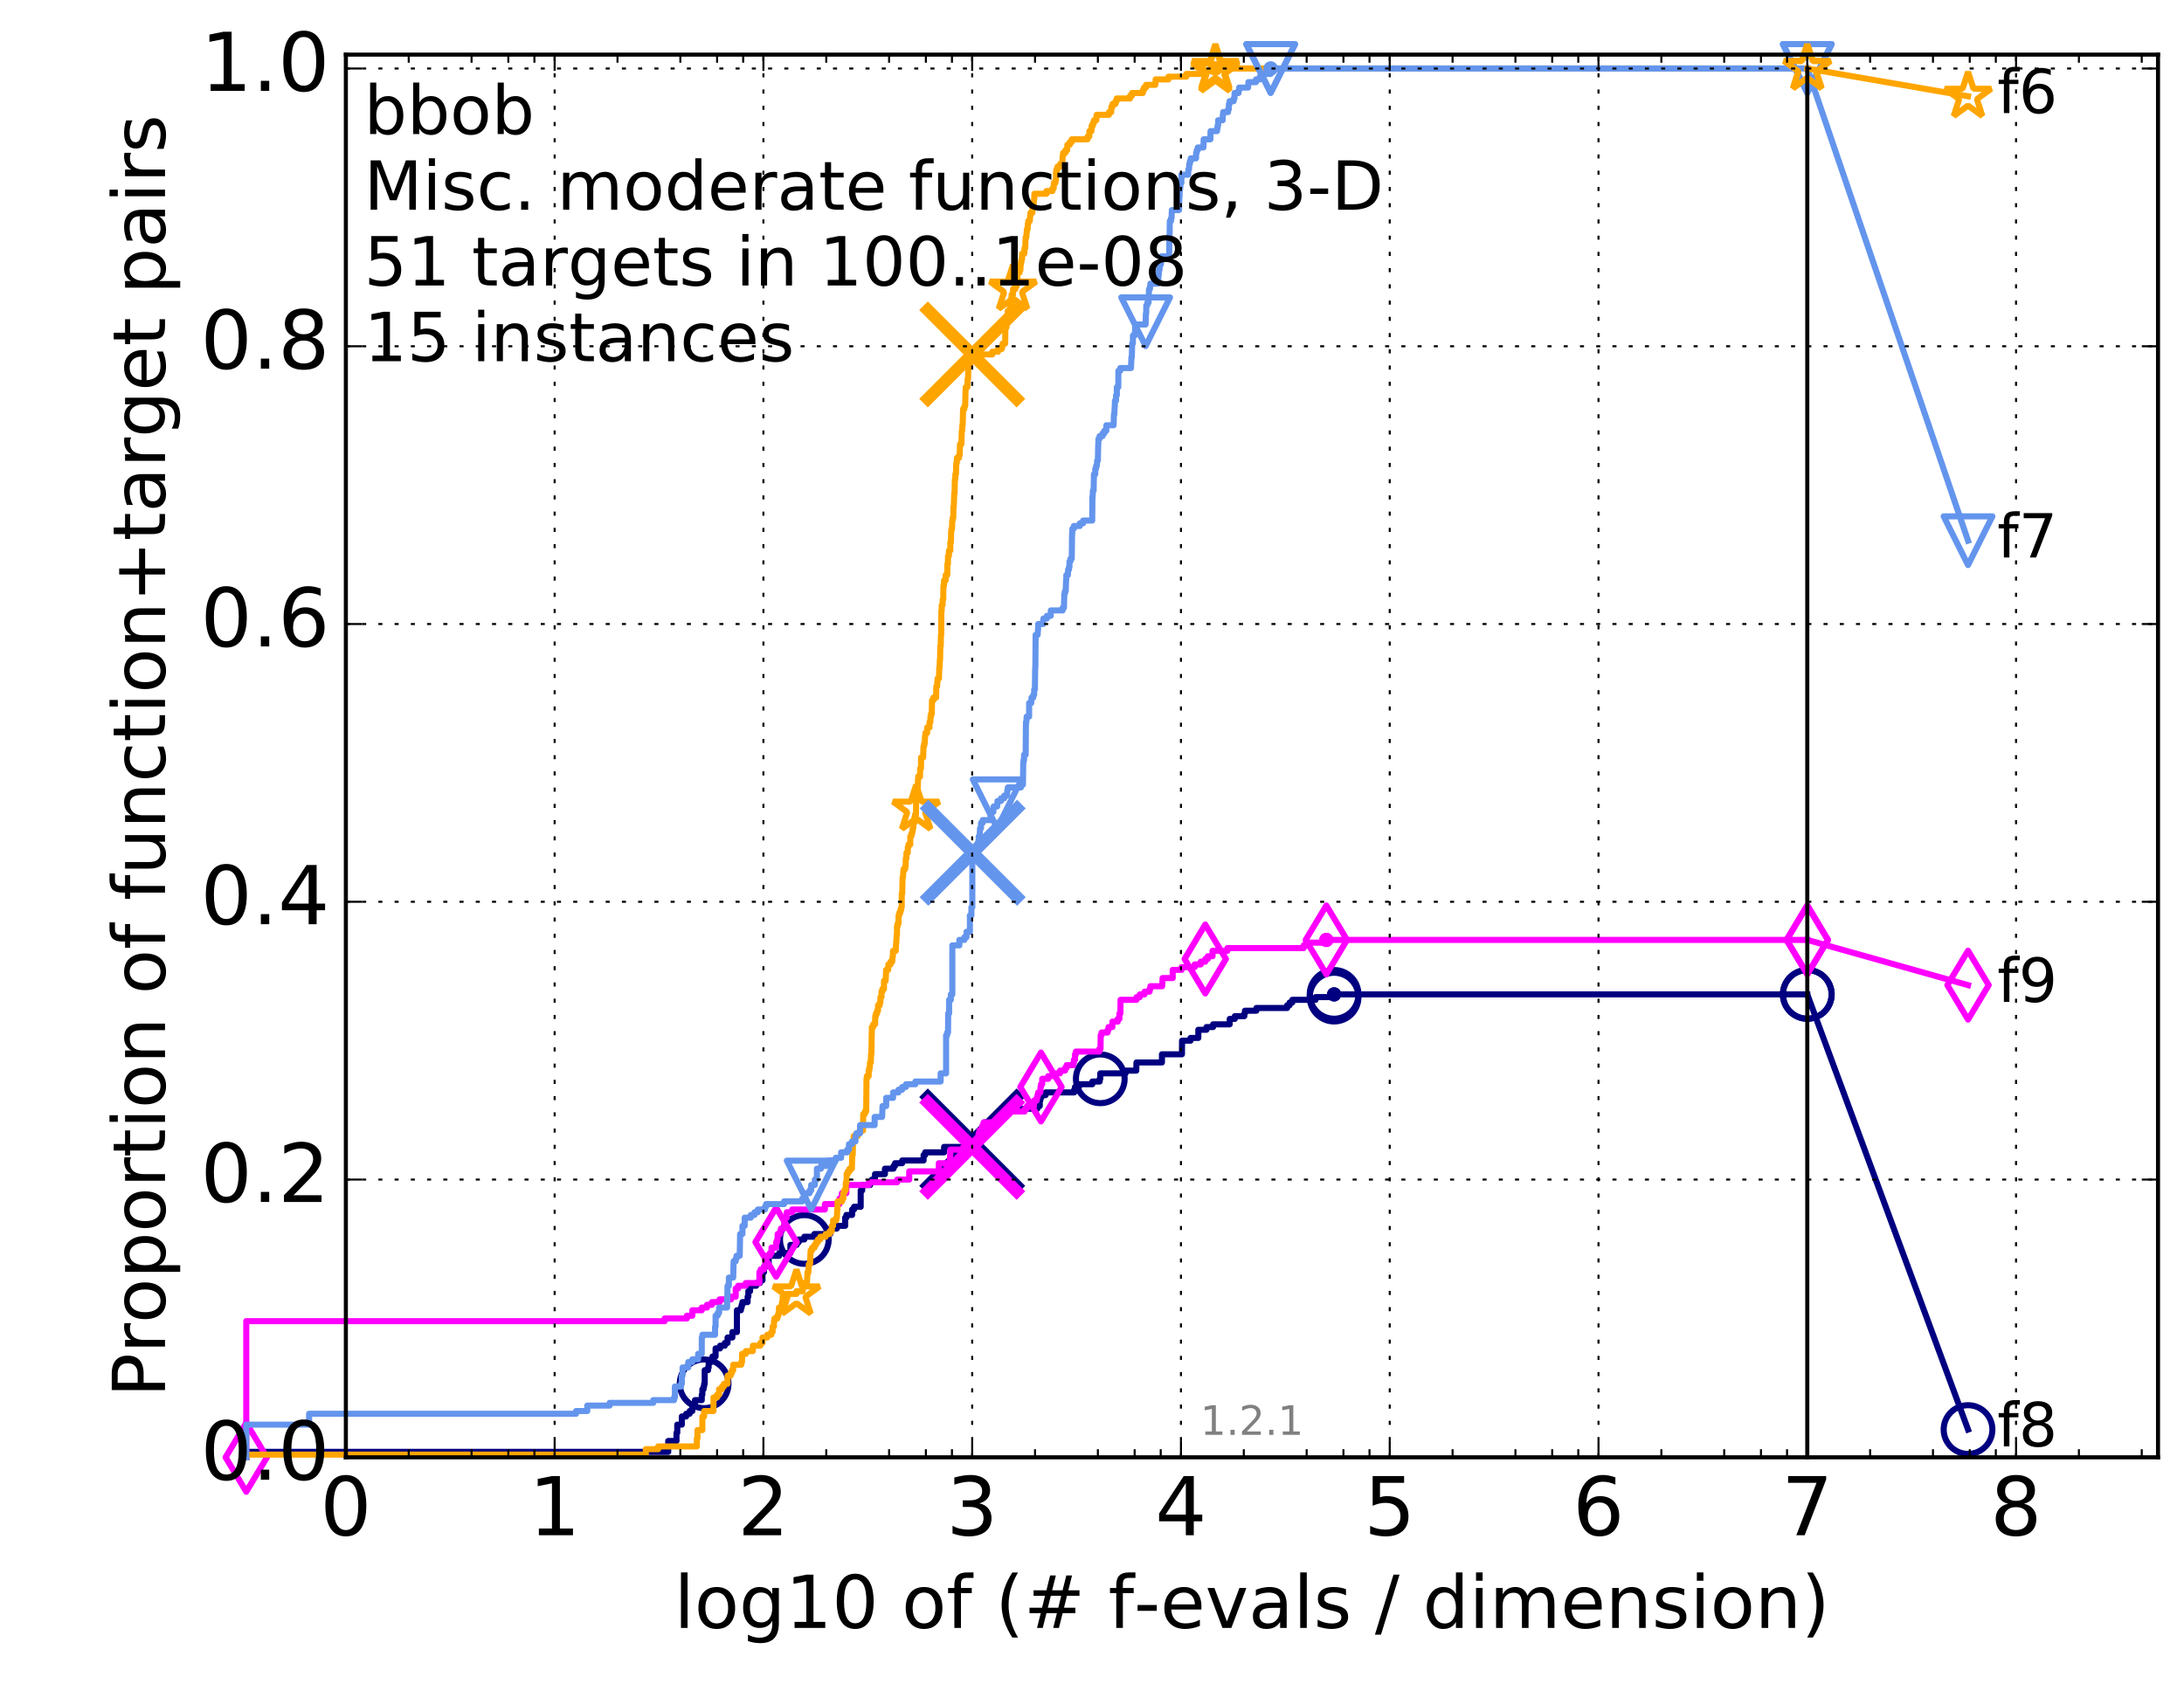 <?xml version="1.0" encoding="utf-8" standalone="no"?>
<!DOCTYPE svg PUBLIC "-//W3C//DTD SVG 1.1//EN"
  "http://www.w3.org/Graphics/SVG/1.1/DTD/svg11.dtd">
<!-- Created with matplotlib (http://matplotlib.org/) -->
<svg height="415pt" version="1.1" viewBox="0 0 538 415" width="538pt" xmlns="http://www.w3.org/2000/svg" xmlns:xlink="http://www.w3.org/1999/xlink">
 <defs>
  <style type="text/css">
*{stroke-linecap:butt;stroke-linejoin:round;stroke-miterlimit:100000;}
  </style>
 </defs>
 <g id="figure_1">
  <g id="patch_1">
   <path d="M 0 415.456 
L 538.8 415.456 
L 538.8 0 
L 0 0 
z
" style="fill:#ffffff;"/>
  </g>
  <g id="axes_1">
   <g id="patch_2">
    <path d="M 85.2 359.056 
L 531.6 359.056 
L 531.6 13.456 
L 85.2 13.456 
z
" style="fill:#ffffff;"/>
   </g>
   <g id="line2d_1">
    <defs>
     <path d="M 0 1.5 
C 0.398 1.5 0.779 1.342 1.061 1.061 
C 1.342 0.779 1.5 0.398 1.5 0 
C 1.5 -0.398 1.342 -0.779 1.061 -1.061 
C 0.779 -1.342 0.398 -1.5 0 -1.5 
C -0.398 -1.5 -0.779 -1.342 -1.061 -1.061 
C -1.342 -0.779 -1.5 -0.398 -1.5 0 
C -1.5 0.398 -1.342 0.779 -1.061 1.061 
C -0.779 1.342 -0.398 1.5 0 1.5 
z
" id="m2e8e8077d9" style="stroke:#000080;stroke-width:0.5;"/>
    </defs>
    <g>
     <use style="fill:#000080;stroke:#000080;stroke-width:0.5;" x="328.637" xlink:href="#m2e8e8077d9" y="244.997"/>
     <use style="fill:#000080;stroke:#000080;stroke-width:0.5;" x="328.637" xlink:href="#m2e8e8077d9" y="244.997"/>
    </g>
   </g>
   <g id="line2d_2">
    <path d="M 60.662 359.056 
L 60.662 357.714 
L 164.609 357.714 
L 164.609 355.031 
L 166.641 355.031 
L 166.641 353.018 
L 166.834 353.018 
L 166.834 351.005 
L 167.961 351.005 
L 167.961 348.992 
L 169.033 348.992 
L 169.033 348.321 
L 169.889 348.321 
L 169.889 347.65 
L 170.551 347.65 
L 170.551 346.309 
L 171.194 346.309 
L 171.194 344.967 
L 172.871 344.967 
L 172.871 343.625 
L 173.018 343.625 
L 173.018 342.283 
L 173.308 342.283 
L 173.308 341.612 
L 173.452 341.612 
L 173.452 340.941 
L 173.594 340.941 
L 173.594 337.586 
L 174.432 337.586 
L 174.432 336.915 
L 174.569 336.915 
L 174.569 335.574 
L 175.239 335.574 
L 175.239 334.903 
L 175.502 334.903 
L 175.502 334.232 
L 176.272 334.232 
L 176.272 332.219 
L 177.38 332.219 
L 177.38 331.548 
L 178.55 331.548 
L 178.55 330.877 
L 179.223 330.877 
L 179.223 329.535 
L 180.408 329.535 
L 180.408 328.193 
L 181.532 328.193 
L 181.532 322.826 
L 182.508 322.826 
L 182.508 322.155 
L 182.698 322.155 
L 182.698 321.484 
L 182.886 321.484 
L 182.886 320.813 
L 184.163 320.813 
L 184.163 319.471 
L 184.339 319.471 
L 184.339 318.129 
L 184.775 318.129 
L 184.775 316.787 
L 186.276 316.787 
L 186.276 316.116 
L 187.223 316.116 
L 187.223 315.445 
L 187.833 315.445 
L 187.833 313.433 
L 188.206 313.433 
L 188.206 312.091 
L 188.717 312.091 
L 188.717 311.42 
L 189.359 311.42 
L 189.359 309.407 
L 191.942 309.407 
L 191.942 308.736 
L 194.705 308.736 
L 194.705 306.723 
L 196.253 306.723 
L 196.253 306.052 
L 196.763 306.052 
L 196.763 305.381 
L 198.132 305.381 
L 198.132 304.71 
L 200.599 304.71 
L 200.599 304.039 
L 204.522 304.039 
L 204.522 302.698 
L 206.136 302.698 
L 206.136 302.027 
L 208.193 302.027 
L 208.193 300.014 
L 208.493 300.014 
L 208.493 299.343 
L 209.908 299.343 
L 209.908 298.001 
L 210.379 298.001 
L 210.379 297.33 
L 212.017 297.33 
L 212.017 293.304 
L 212.395 293.304 
L 212.395 291.963 
L 214.36 291.963 
L 214.36 291.292 
L 214.791 291.292 
L 214.791 290.621 
L 215.543 290.621 
L 215.543 289.279 
L 217.992 289.279 
L 217.992 287.937 
L 220.11 287.937 
L 220.11 287.266 
L 220.479 287.266 
L 220.479 286.595 
L 222.239 286.595 
L 222.239 285.924 
L 227.511 285.924 
L 227.511 284.582 
L 227.902 284.582 
L 227.902 283.911 
L 232.569 283.911 
L 232.569 282.569 
L 238.69 282.569 
L 238.69 281.228 
L 240.836 281.228 
L 240.836 280.557 
L 241.465 280.557 
L 241.465 279.886 
L 241.594 279.886 
L 241.594 279.215 
L 241.736 279.215 
L 241.736 278.544 
L 242.004 278.544 
L 242.004 277.873 
L 242.503 277.873 
L 242.503 276.531 
L 244.41 276.531 
L 244.41 275.86 
L 244.63 275.86 
L 244.63 275.189 
L 247.433 275.189 
L 247.433 273.847 
L 249.923 273.847 
L 249.923 273.176 
L 255.548 273.176 
L 255.548 272.505 
L 256.128 272.505 
L 256.128 271.164 
L 256.265 271.164 
L 256.265 270.493 
L 256.478 270.493 
L 256.478 269.822 
L 257.568 269.822 
L 257.568 269.151 
L 264.614 269.151 
L 264.614 268.48 
L 264.806 268.48 
L 264.806 267.809 
L 265.793 267.809 
L 265.793 267.138 
L 269.083 267.138 
L 269.083 266.467 
L 270.895 266.467 
L 270.895 265.796 
L 271.04 265.796 
L 271.04 264.454 
L 277.27 264.454 
L 277.27 263.783 
L 279.903 263.783 
L 279.951 261.77 
L 286.231 261.77 
L 286.232 259.758 
L 291.156 259.758 
L 291.186 256.403 
L 293.265 256.403 
L 293.265 255.732 
L 295.19 255.732 
L 295.19 253.719 
L 297.201 253.719 
L 297.201 253.048 
L 298.826 253.048 
L 298.826 252.377 
L 302.912 252.377 
L 302.929 251.035 
L 304.181 251.035 
L 304.181 250.364 
L 306.521 250.364 
L 306.521 249.694 
L 306.677 249.694 
L 306.677 249.023 
L 309.491 249.023 
L 309.491 248.352 
L 317.072 248.352 
L 317.072 247.681 
L 317.669 247.681 
L 317.669 247.01 
L 318.333 247.01 
L 318.333 246.339 
L 324.067 246.339 
L 324.067 245.668 
L 328.637 245.668 
L 328.637 244.997 
L 445.2 244.997 
L 445.2 244.997 
" style="fill:none;stroke:#000080;stroke-linecap:square;stroke-width:1.5;"/>
   </g>
   <g id="line2d_3">
    <defs>
     <path d="M 0 6 
C 1.591 6 3.117 5.368 4.243 4.243 
C 5.368 3.117 6 1.591 6 0 
C 6 -1.591 5.368 -3.117 4.243 -4.243 
C 3.117 -5.368 1.591 -6 0 -6 
C -1.591 -6 -3.117 -5.368 -4.243 -4.243 
C -5.368 -3.117 -6 -1.591 -6 0 
C -6 1.591 -5.368 3.117 -4.243 4.243 
C -3.117 5.368 -1.591 6 0 6 
z
" id="ma17714b45f" style="stroke:#000080;stroke-width:1.5;"/>
    </defs>
    <g>
     <use style="fill:none;stroke:#000080;stroke-width:1.5;" x="173.452" xlink:href="#ma17714b45f" y="340.941"/>
     <use style="fill:none;stroke:#000080;stroke-width:1.5;" x="198.132" xlink:href="#ma17714b45f" y="305.381"/>
     <use style="fill:none;stroke:#000080;stroke-width:1.5;" x="271.04" xlink:href="#ma17714b45f" y="265.796"/>
     <use style="fill:none;stroke:#000080;stroke-width:1.5;" x="328.637" xlink:href="#ma17714b45f" y="245.668"/>
     <use style="fill:none;stroke:#000080;stroke-width:1.5;" x="328.637" xlink:href="#ma17714b45f" y="244.997"/>
     <use style="fill:none;stroke:#000080;stroke-width:1.5;" x="445.2" xlink:href="#ma17714b45f" y="244.997"/>
    </g>
   </g>
   <g id="line2d_4"/>
   <g id="line2d_5">
    <path clip-path="url(#pebaaf5c39f)" d="M 239.493 281.228 
" style="fill:none;stroke:#000080;stroke-linecap:square;"/>
    <defs>
     <path d="M -12 12 
L 12 -12 
M -12 -12 
L 12 12 
" id="m65b486e73d" style="stroke:#000080;stroke-width:3.0;"/>
    </defs>
    <g clip-path="url(#pebaaf5c39f)">
     <use style="fill:#000080;stroke:#000080;stroke-width:3.0;" x="239.493" xlink:href="#m65b486e73d" y="281.228"/>
    </g>
   </g>
   <g id="line2d_6">
    <defs>
     <path d="M 0 1.5 
C 0.398 1.5 0.779 1.342 1.061 1.061 
C 1.342 0.779 1.5 0.398 1.5 0 
C 1.5 -0.398 1.342 -0.779 1.061 -1.061 
C 0.779 -1.342 0.398 -1.5 0 -1.5 
C -0.398 -1.5 -0.779 -1.342 -1.061 -1.061 
C -1.342 -0.779 -1.5 -0.398 -1.5 0 
C -1.5 0.398 -1.342 0.779 -1.061 1.061 
C -0.779 1.342 -0.398 1.5 0 1.5 
z
" id="m401506f9fb" style="stroke:#ff00ff;stroke-width:0.5;"/>
    </defs>
    <g>
     <use style="fill:#ff00ff;stroke:#ff00ff;stroke-width:0.5;" x="326.731" xlink:href="#m401506f9fb" y="231.578"/>
     <use style="fill:#ff00ff;stroke:#ff00ff;stroke-width:0.5;" x="326.731" xlink:href="#m401506f9fb" y="231.578"/>
    </g>
   </g>
   <g id="line2d_7">
    <path d="M 60.662 359.056 
L 60.662 325.509 
L 163.742 325.509 
L 163.742 324.839 
L 169.207 324.839 
L 169.207 324.168 
L 170.551 324.168 
L 170.551 322.826 
L 172.871 322.826 
L 172.871 322.155 
L 174.156 322.155 
L 174.156 321.484 
L 175.371 321.484 
L 175.371 320.813 
L 177.26 320.813 
L 177.26 320.142 
L 180.091 320.142 
L 180.091 319.471 
L 181.231 319.471 
L 181.231 317.458 
L 181.829 317.458 
L 181.829 316.787 
L 183.715 316.787 
L 183.715 316.116 
L 187.068 316.116 
L 187.068 313.433 
L 187.377 313.433 
L 187.377 312.762 
L 188.206 312.762 
L 188.206 312.091 
L 188.499 312.091 
L 188.499 310.078 
L 188.717 310.078 
L 188.717 309.407 
L 189.638 309.407 
L 189.638 308.736 
L 190.05 308.736 
L 190.05 307.394 
L 191.179 307.394 
L 191.179 306.052 
L 191.436 306.052 
L 191.436 305.381 
L 191.564 305.381 
L 191.564 304.039 
L 192.191 304.039 
L 192.191 303.369 
L 192.376 303.369 
L 192.376 302.698 
L 193.16 302.698 
L 193.219 300.014 
L 193.802 300.014 
L 193.802 298.672 
L 195.143 298.672 
L 195.143 298.001 
L 203.201 298.001 
L 203.201 296.659 
L 206.789 296.659 
L 206.789 295.317 
L 207.33 295.317 
L 207.393 293.975 
L 208.493 293.975 
L 208.493 291.963 
L 214.036 291.963 
L 214.036 291.292 
L 221.013 291.292 
L 221.013 290.621 
L 223.974 290.621 
L 223.974 288.608 
L 231.263 288.608 
L 231.263 286.595 
L 233.946 286.595 
L 234.051 284.582 
L 234.098 284.582 
L 234.098 283.24 
L 237.273 283.24 
L 237.273 282.569 
L 240.597 282.569 
L 240.66 281.228 
L 240.829 281.228 
L 240.829 280.557 
L 241.025 280.557 
L 241.08 279.215 
L 241.26 279.215 
L 241.26 278.544 
L 241.81 278.544 
L 241.81 277.873 
L 242.05 277.873 
L 242.05 277.202 
L 242.308 277.202 
L 242.308 276.531 
L 246.211 276.531 
L 246.211 275.189 
L 247.63 275.189 
L 247.63 274.518 
L 248.537 274.518 
L 248.537 273.847 
L 252.419 273.847 
L 252.419 273.176 
L 252.999 273.176 
L 252.999 272.505 
L 254.716 272.505 
L 254.716 271.164 
L 255.362 271.164 
L 255.362 270.493 
L 255.566 270.493 
L 255.566 269.822 
L 255.743 269.822 
L 255.743 269.151 
L 256.279 269.151 
L 256.339 267.809 
L 256.426 267.809 
L 256.426 267.138 
L 256.731 267.138 
L 256.731 265.796 
L 258.218 265.796 
L 258.218 265.125 
L 259.39 265.125 
L 259.39 264.454 
L 261.115 264.454 
L 261.115 263.783 
L 262.36 263.783 
L 262.36 263.112 
L 262.734 263.112 
L 262.734 262.441 
L 264.427 262.441 
L 264.427 261.77 
L 264.546 261.77 
L 264.546 261.099 
L 264.816 261.099 
L 264.816 259.758 
L 265.03 259.758 
L 265.03 259.087 
L 270.798 259.087 
L 270.798 258.416 
L 271.096 258.416 
L 271.147 255.061 
L 271.352 255.061 
L 271.352 254.39 
L 272.855 254.39 
L 272.855 253.719 
L 273.083 253.719 
L 273.083 253.048 
L 274.019 253.048 
L 274.019 251.706 
L 275.337 251.706 
L 275.337 251.035 
L 275.751 251.035 
L 275.751 249.694 
L 275.994 249.694 
L 276.032 246.339 
L 279.975 246.339 
L 279.975 245.668 
L 280.782 245.668 
L 280.782 244.997 
L 281.95 244.997 
L 281.95 244.326 
L 283.178 244.326 
L 283.178 243.655 
L 283.389 243.655 
L 283.389 242.984 
L 286.286 242.984 
L 286.39 240.971 
L 288.878 240.971 
L 288.879 238.958 
L 291.077 238.958 
L 291.077 238.288 
L 294.3 238.288 
L 294.3 237.617 
L 295.793 237.617 
L 295.793 236.946 
L 296.902 236.946 
L 296.902 236.275 
L 297.52 236.275 
L 297.52 235.604 
L 298.696 235.604 
L 298.696 234.262 
L 302.365 234.262 
L 302.365 233.591 
L 321.142 233.591 
L 321.142 232.92 
L 321.712 232.92 
L 321.712 232.249 
L 326.731 232.249 
L 326.731 231.578 
L 445.2 231.578 
L 445.2 231.578 
" style="fill:none;stroke:#ff00ff;stroke-linecap:square;stroke-width:1.5;"/>
   </g>
   <g id="line2d_8">
    <defs>
     <path d="M -0 8.485 
L 5.091 0 
L 0 -8.485 
L -5.091 -0 
z
" id="ma9ce1f1eeb" style="stroke:#ff00ff;stroke-linejoin:miter;stroke-width:1.5;"/>
    </defs>
    <g>
     <use style="fill:none;stroke:#ff00ff;stroke-linejoin:miter;stroke-width:1.5;" x="60.662" xlink:href="#ma9ce1f1eeb" y="359.056"/>
     <use style="fill:none;stroke:#ff00ff;stroke-linejoin:miter;stroke-width:1.5;" x="191.179" xlink:href="#ma9ce1f1eeb" y="306.052"/>
     <use style="fill:none;stroke:#ff00ff;stroke-linejoin:miter;stroke-width:1.5;" x="256.426" xlink:href="#ma9ce1f1eeb" y="267.809"/>
     <use style="fill:none;stroke:#ff00ff;stroke-linejoin:miter;stroke-width:1.5;" x="296.902" xlink:href="#ma9ce1f1eeb" y="236.275"/>
     <use style="fill:none;stroke:#ff00ff;stroke-linejoin:miter;stroke-width:1.5;" x="326.731" xlink:href="#ma9ce1f1eeb" y="231.578"/>
     <use style="fill:none;stroke:#ff00ff;stroke-linejoin:miter;stroke-width:1.5;" x="445.2" xlink:href="#ma9ce1f1eeb" y="231.578"/>
    </g>
   </g>
   <g id="line2d_9"/>
   <g id="line2d_10">
    <path clip-path="url(#pebaaf5c39f)" d="M 239.493 282.569 
" style="fill:none;stroke:#ff00ff;stroke-linecap:square;"/>
    <defs>
     <path d="M -12 12 
L 12 -12 
M -12 -12 
L 12 12 
" id="m168f49106e" style="stroke:#ff00ff;stroke-width:3.0;"/>
    </defs>
    <g clip-path="url(#pebaaf5c39f)">
     <use style="fill:#ff00ff;stroke:#ff00ff;stroke-width:3.0;" x="239.493" xlink:href="#m168f49106e" y="282.569"/>
    </g>
   </g>
   <g id="line2d_11">
    <defs>
     <path d="M 0 1.5 
C 0.398 1.5 0.779 1.342 1.061 1.061 
C 1.342 0.779 1.5 0.398 1.5 0 
C 1.5 -0.398 1.342 -0.779 1.061 -1.061 
C 0.779 -1.342 0.398 -1.5 0 -1.5 
C -0.398 -1.5 -0.779 -1.342 -1.061 -1.061 
C -1.342 -0.779 -1.5 -0.398 -1.5 0 
C -1.5 0.398 -1.342 0.779 -1.061 1.061 
C -0.779 1.342 -0.398 1.5 0 1.5 
z
" id="m2027d48f34" style="stroke:#ffa500;stroke-width:0.5;"/>
    </defs>
    <g>
     <use style="fill:#ffa500;stroke:#ffa500;stroke-width:0.5;" x="299.39" xlink:href="#m2027d48f34" y="16.878"/>
     <use style="fill:#ffa500;stroke:#ffa500;stroke-width:0.5;" x="299.39" xlink:href="#m2027d48f34" y="16.878"/>
    </g>
   </g>
   <g id="line2d_12">
    <path d="M 60.662 359.056 
L 60.662 358.385 
L 159.087 358.385 
L 159.087 357.044 
L 162.137 357.044 
L 162.137 356.373 
L 171.664 356.373 
L 171.664 354.36 
L 171.818 354.36 
L 171.818 352.347 
L 173.018 352.347 
L 173.018 348.992 
L 173.452 348.992 
L 173.452 347.65 
L 175.762 347.65 
L 175.762 344.296 
L 176.648 344.296 
L 176.648 343.625 
L 177.139 343.625 
L 177.139 342.283 
L 177.855 342.283 
L 177.855 341.612 
L 178.321 341.612 
L 178.321 340.941 
L 179.223 340.941 
L 179.223 338.928 
L 179.984 338.928 
L 179.984 338.257 
L 180.302 338.257 
L 180.302 337.586 
L 180.616 337.586 
L 180.616 336.244 
L 182.603 336.244 
L 182.603 335.574 
L 182.792 335.574 
L 182.792 333.561 
L 183.715 333.561 
L 183.715 332.89 
L 185.454 332.89 
L 185.454 331.548 
L 187.3 331.548 
L 187.3 330.877 
L 187.833 330.877 
L 187.833 329.535 
L 189.005 329.535 
L 189.005 328.864 
L 189.982 328.864 
L 189.982 328.193 
L 190.321 328.193 
L 190.321 326.851 
L 190.655 326.851 
L 190.655 325.509 
L 190.787 325.509 
L 190.787 324.839 
L 191.5 324.839 
L 191.5 324.168 
L 191.754 324.168 
L 191.754 323.497 
L 191.88 323.497 
L 191.88 322.155 
L 192.62 322.155 
L 192.62 320.813 
L 192.802 320.813 
L 192.802 319.471 
L 193.86 319.471 
L 193.86 318.8 
L 196.202 318.8 
L 196.202 318.129 
L 197.749 318.129 
L 197.749 316.787 
L 198.085 316.787 
L 198.085 316.116 
L 198.786 316.116 
L 198.878 314.104 
L 198.924 314.104 
L 198.924 313.433 
L 199.152 313.433 
L 199.242 311.42 
L 199.556 311.42 
L 199.644 308.736 
L 199.689 308.736 
L 199.689 308.065 
L 200.04 308.065 
L 200.04 307.394 
L 200.641 307.394 
L 200.641 306.723 
L 201.019 306.723 
L 201.019 306.052 
L 201.473 306.052 
L 201.473 305.381 
L 202.077 305.381 
L 202.077 304.71 
L 203.389 304.71 
L 203.389 304.039 
L 204.379 304.039 
L 204.379 303.369 
L 204.91 303.369 
L 204.91 302.027 
L 205.223 302.027 
L 205.223 300.685 
L 206.003 300.685 
L 206.003 300.014 
L 206.169 300.014 
L 206.235 298.001 
L 206.301 298.001 
L 206.334 295.988 
L 207.455 295.988 
L 207.455 295.317 
L 207.735 295.317 
L 207.735 293.975 
L 207.95 293.975 
L 207.95 293.304 
L 208.313 293.304 
L 208.373 291.292 
L 208.552 291.292 
L 208.552 289.279 
L 208.818 289.279 
L 208.818 288.608 
L 209.284 288.608 
L 209.284 287.937 
L 209.852 287.937 
L 209.936 284.582 
L 210.048 284.582 
L 210.131 281.228 
L 210.297 281.228 
L 210.297 279.886 
L 211.318 279.886 
L 211.318 279.215 
L 211.76 279.215 
L 211.76 278.544 
L 212.595 278.544 
L 212.644 274.518 
L 213.037 274.518 
L 213.037 273.847 
L 213.375 273.847 
L 213.447 265.796 
L 213.542 265.796 
L 213.542 265.125 
L 213.99 265.125 
L 213.99 263.783 
L 214.129 263.783 
L 214.129 263.112 
L 214.268 263.112 
L 214.314 261.77 
L 214.52 261.77 
L 214.565 259.758 
L 214.656 259.758 
L 214.746 254.39 
L 214.769 254.39 
L 214.769 253.048 
L 215.104 253.048 
L 215.104 252.377 
L 215.565 252.377 
L 215.587 250.364 
L 215.781 250.364 
L 215.781 249.694 
L 216.059 249.694 
L 216.059 249.023 
L 216.292 249.023 
L 216.292 247.681 
L 216.708 247.681 
L 216.708 247.01 
L 216.873 247.01 
L 216.873 245.668 
L 217.138 245.668 
L 217.138 244.326 
L 217.359 244.326 
L 217.359 243.655 
L 217.757 243.655 
L 217.757 241.642 
L 218.167 241.642 
L 218.263 239.629 
L 218.282 239.629 
L 218.282 238.958 
L 218.796 238.958 
L 218.833 237.617 
L 219.389 237.617 
L 219.389 236.946 
L 219.789 236.946 
L 219.896 235.604 
L 219.95 235.604 
L 219.986 234.262 
L 220.653 234.262 
L 220.756 232.249 
L 220.791 232.249 
L 220.894 230.236 
L 220.962 230.236 
L 220.962 228.223 
L 221.115 228.223 
L 221.115 227.553 
L 221.351 227.553 
L 221.351 225.54 
L 221.535 225.54 
L 221.535 224.869 
L 221.799 224.869 
L 221.799 224.198 
L 221.996 224.198 
L 221.996 223.527 
L 222.126 223.527 
L 222.142 220.172 
L 222.255 220.172 
L 222.335 216.147 
L 222.447 216.147 
L 222.495 214.805 
L 222.575 214.805 
L 222.575 214.134 
L 222.968 214.134 
L 222.968 213.463 
L 223.092 213.463 
L 223.139 211.45 
L 223.293 211.45 
L 223.293 210.108 
L 223.614 210.108 
L 223.629 208.766 
L 223.78 208.766 
L 223.78 208.095 
L 224.226 208.095 
L 224.226 206.083 
L 224.49 206.083 
L 224.49 205.412 
L 224.708 205.412 
L 224.708 204.741 
L 224.837 204.741 
L 224.837 204.07 
L 224.98 204.07 
L 225.023 202.728 
L 225.263 202.728 
L 225.263 201.386 
L 225.418 201.386 
L 225.418 200.715 
L 225.64 200.715 
L 225.682 197.36 
L 225.861 197.36 
L 225.874 195.348 
L 226.052 195.348 
L 226.146 191.993 
L 226.187 191.993 
L 226.187 191.322 
L 226.641 191.322 
L 226.668 189.309 
L 226.878 189.309 
L 226.891 186.625 
L 227.409 186.625 
L 227.485 183.942 
L 227.625 183.942 
L 227.625 183.271 
L 227.789 183.271 
L 227.877 181.258 
L 227.964 181.258 
L 227.964 180.587 
L 228.384 180.587 
L 228.384 179.245 
L 228.976 179.245 
L 228.976 177.903 
L 229.19 177.903 
L 229.202 176.561 
L 229.343 176.561 
L 229.343 175.89 
L 229.529 175.89 
L 229.588 172.536 
L 229.944 172.536 
L 229.944 171.865 
L 230.596 171.865 
L 230.641 169.181 
L 230.839 169.181 
L 230.905 167.839 
L 230.97 167.839 
L 230.97 167.168 
L 231.306 167.168 
L 231.381 164.484 
L 231.455 164.484 
L 231.53 162.472 
L 231.583 162.472 
L 231.636 159.117 
L 231.742 159.117 
L 231.784 156.433 
L 231.857 156.433 
L 231.889 150.395 
L 231.982 150.395 
L 231.982 149.053 
L 232.2 149.053 
L 232.221 147.711 
L 232.354 147.711 
L 232.395 144.356 
L 232.548 144.356 
L 232.548 143.014 
L 232.951 143.014 
L 232.951 141.673 
L 233.346 141.673 
L 233.376 138.989 
L 233.503 138.989 
L 233.532 136.976 
L 233.754 136.976 
L 233.773 135.634 
L 234.098 135.634 
L 234.098 133.621 
L 234.249 133.621 
L 234.296 130.938 
L 234.371 130.938 
L 234.371 130.267 
L 234.53 130.267 
L 234.567 128.254 
L 234.678 128.254 
L 234.678 127.583 
L 234.834 127.583 
L 234.862 124.899 
L 234.953 124.899 
L 235.062 121.544 
L 235.153 121.544 
L 235.216 118.19 
L 235.306 118.19 
L 235.342 116.848 
L 235.485 116.848 
L 235.556 114.164 
L 235.68 114.164 
L 235.724 112.822 
L 236.238 112.822 
L 236.238 112.151 
L 236.401 112.151 
L 236.486 109.468 
L 236.816 109.468 
L 236.925 106.113 
L 237.025 106.113 
L 237.05 104.771 
L 237.149 104.771 
L 237.248 100.745 
L 237.575 100.745 
L 237.575 100.074 
L 237.761 100.074 
L 237.857 96.049 
L 237.897 96.049 
L 237.897 95.378 
L 238.301 95.378 
L 238.348 93.365 
L 238.473 93.365 
L 238.543 90.01 
L 238.958 90.01 
L 238.989 87.998 
L 239.441 87.998 
L 239.441 87.327 
L 244.44 87.327 
L 244.44 86.656 
L 245.861 86.656 
L 245.861 85.985 
L 246.787 85.985 
L 246.787 85.314 
L 246.985 85.314 
L 246.985 84.643 
L 247.609 84.643 
L 247.677 80.617 
L 247.943 80.617 
L 248.04 78.604 
L 248.207 78.604 
L 248.247 76.592 
L 248.828 76.592 
L 248.828 75.25 
L 249.105 75.25 
L 249.192 72.566 
L 249.537 72.566 
L 249.546 71.224 
L 250.109 71.224 
L 250.109 70.553 
L 250.412 70.553 
L 250.471 68.54 
L 250.544 68.54 
L 250.567 67.198 
L 251.144 67.198 
L 251.144 66.528 
L 251.368 66.528 
L 251.407 65.186 
L 251.494 65.186 
L 251.494 64.515 
L 251.625 64.515 
L 251.625 63.844 
L 251.775 63.844 
L 251.775 62.502 
L 252.331 62.502 
L 252.364 61.16 
L 252.548 61.16 
L 252.647 58.476 
L 252.828 58.476 
L 252.91 57.134 
L 252.967 57.134 
L 252.967 56.463 
L 253.149 56.463 
L 253.186 55.122 
L 253.306 55.122 
L 253.306 54.451 
L 253.68 54.451 
L 253.775 53.109 
L 253.833 53.109 
L 253.833 52.438 
L 254.314 52.438 
L 254.341 51.096 
L 254.47 51.096 
L 254.47 50.425 
L 254.611 50.425 
L 254.72 49.083 
L 254.777 49.083 
L 254.814 47.741 
L 257.789 47.741 
L 257.789 47.07 
L 259.256 47.07 
L 259.256 46.399 
L 259.564 46.399 
L 259.6 45.058 
L 260.005 45.058 
L 260.005 44.387 
L 260.126 44.387 
L 260.126 42.374 
L 260.247 42.374 
L 260.247 41.703 
L 260.51 41.703 
L 260.51 41.032 
L 261.185 41.032 
L 261.185 40.361 
L 261.692 40.361 
L 261.769 38.348 
L 261.89 38.348 
L 261.89 37.677 
L 262.442 37.677 
L 262.442 37.006 
L 262.873 37.006 
L 262.933 35.664 
L 263.532 35.664 
L 263.532 34.993 
L 264.013 34.993 
L 264.013 34.323 
L 267.907 34.323 
L 267.907 33.652 
L 268.318 33.652 
L 268.357 32.31 
L 268.87 32.31 
L 268.912 30.968 
L 269.225 30.968 
L 269.225 30.297 
L 269.475 30.297 
L 269.475 29.626 
L 270.068 29.626 
L 270.147 28.284 
L 273.18 28.284 
L 273.18 27.613 
L 273.746 27.613 
L 273.777 26.271 
L 274.067 26.271 
L 274.067 25.6 
L 274.788 25.6 
L 274.788 24.929 
L 275.089 24.929 
L 275.089 24.258 
L 278.374 24.258 
L 278.374 23.588 
L 278.837 23.588 
L 278.837 22.917 
L 281.514 22.917 
L 281.514 22.246 
L 281.78 22.246 
L 281.78 21.575 
L 282.315 21.575 
L 282.315 20.904 
L 284.612 20.904 
L 284.682 19.562 
L 287.84 19.562 
L 287.84 18.891 
L 292.245 18.891 
L 292.245 18.22 
L 296.533 18.22 
L 296.533 17.549 
L 299.39 17.549 
L 299.39 16.878 
L 445.2 16.878 
L 445.2 16.878 
" style="fill:none;stroke:#ffa500;stroke-linecap:square;stroke-width:1.5;"/>
   </g>
   <g id="line2d_13">
    <defs>
     <path d="M 0 -6 
L -1.347 -1.854 
L -5.706 -1.854 
L -2.18 0.708 
L -3.527 4.854 
L -0 2.292 
L 3.527 4.854 
L 2.18 0.708 
L 5.706 -1.854 
L 1.347 -1.854 
z
" id="m99ad815b1e" style="stroke:#ffa500;stroke-linejoin:bevel;stroke-width:1.5;"/>
    </defs>
    <g>
     <use style="fill:none;stroke:#ffa500;stroke-linejoin:bevel;stroke-width:1.5;" x="196.201" xlink:href="#m99ad815b1e" y="318.8"/>
     <use style="fill:none;stroke:#ffa500;stroke-linejoin:bevel;stroke-width:1.5;" x="225.682" xlink:href="#m99ad815b1e" y="199.373"/>
     <use style="fill:none;stroke:#ffa500;stroke-linejoin:bevel;stroke-width:1.5;" x="249.546" xlink:href="#m99ad815b1e" y="71.224"/>
     <use style="fill:none;stroke:#ffa500;stroke-linejoin:bevel;stroke-width:1.5;" x="299.39" xlink:href="#m99ad815b1e" y="17.549"/>
     <use style="fill:none;stroke:#ffa500;stroke-linejoin:bevel;stroke-width:1.5;" x="299.39" xlink:href="#m99ad815b1e" y="16.878"/>
     <use style="fill:none;stroke:#ffa500;stroke-linejoin:bevel;stroke-width:1.5;" x="445.2" xlink:href="#m99ad815b1e" y="16.878"/>
    </g>
   </g>
   <g id="line2d_14"/>
   <g id="line2d_15">
    <path clip-path="url(#pebaaf5c39f)" d="M 239.493 87.327 
" style="fill:none;stroke:#ffa500;stroke-linecap:square;"/>
    <defs>
     <path d="M -12 12 
L 12 -12 
M -12 -12 
L 12 12 
" id="meae783d5b2" style="stroke:#ffa500;stroke-width:3.0;"/>
    </defs>
    <g clip-path="url(#pebaaf5c39f)">
     <use style="fill:#ffa500;stroke:#ffa500;stroke-width:3.0;" x="239.493" xlink:href="#meae783d5b2" y="87.327"/>
    </g>
   </g>
   <g id="line2d_16">
    <defs>
     <path d="M 0 1.5 
C 0.398 1.5 0.779 1.342 1.061 1.061 
C 1.342 0.779 1.5 0.398 1.5 0 
C 1.5 -0.398 1.342 -0.779 1.061 -1.061 
C 0.779 -1.342 0.398 -1.5 0 -1.5 
C -0.398 -1.5 -0.779 -1.342 -1.061 -1.061 
C -1.342 -0.779 -1.5 -0.398 -1.5 0 
C -1.5 0.398 -1.342 0.779 -1.061 1.061 
C -0.779 1.342 -0.398 1.5 0 1.5 
z
" id="m6ca8189668" style="stroke:#6495ed;stroke-width:0.5;"/>
    </defs>
    <g>
     <use style="fill:#6495ed;stroke:#6495ed;stroke-width:0.5;" x="313.016" xlink:href="#m6ca8189668" y="16.878"/>
     <use style="fill:#6495ed;stroke:#6495ed;stroke-width:0.5;" x="313.016" xlink:href="#m6ca8189668" y="16.878"/>
    </g>
   </g>
   <g id="line2d_17">
    <path d="M 60.662 359.056 
L 60.662 351.005 
L 76.144 351.005 
L 76.144 348.321 
L 141.908 348.321 
L 141.908 347.65 
L 144.669 347.65 
L 144.669 346.309 
L 150.167 346.309 
L 150.167 345.638 
L 160.917 345.638 
L 160.917 344.967 
L 166.051 344.967 
L 166.051 344.296 
L 166.249 344.296 
L 166.249 341.612 
L 167.777 341.612 
L 167.777 340.941 
L 167.961 340.941 
L 167.961 338.928 
L 168.143 338.928 
L 168.143 336.915 
L 169.551 336.915 
L 169.551 335.574 
L 170.551 335.574 
L 170.551 334.903 
L 171.972 334.903 
L 171.972 333.561 
L 172.871 333.561 
L 172.871 329.535 
L 173.018 329.535 
L 173.018 328.864 
L 176.146 328.864 
L 176.146 326.851 
L 176.272 326.851 
L 176.272 324.168 
L 176.772 324.168 
L 176.772 323.497 
L 177.139 323.497 
L 177.139 322.155 
L 179.112 322.155 
L 179.223 316.787 
L 179.553 316.787 
L 179.553 314.774 
L 180.616 314.774 
L 180.72 310.749 
L 181.231 310.749 
L 181.231 310.078 
L 181.432 310.078 
L 181.432 309.407 
L 182.22 309.407 
L 182.316 304.039 
L 182.886 304.039 
L 182.886 302.027 
L 183.442 302.027 
L 183.442 300.014 
L 184.947 300.014 
L 184.947 299.343 
L 185.869 299.343 
L 185.869 298.672 
L 186.675 298.672 
L 186.675 298.001 
L 188.426 298.001 
L 188.426 297.33 
L 188.717 297.33 
L 188.717 296.659 
L 193.16 296.659 
L 193.16 295.988 
L 197.604 295.988 
L 197.604 295.317 
L 198.368 295.317 
L 198.368 293.975 
L 199.422 293.975 
L 199.422 293.304 
L 199.821 293.304 
L 199.821 291.963 
L 200.726 291.963 
L 200.726 290.621 
L 201.227 290.621 
L 201.227 287.937 
L 202.236 287.937 
L 202.236 287.266 
L 203.687 287.266 
L 203.687 286.595 
L 204.09 286.595 
L 204.09 285.924 
L 205.87 285.924 
L 205.87 285.253 
L 207.204 285.253 
L 207.204 283.911 
L 208.701 283.911 
L 208.701 283.24 
L 209.139 283.24 
L 209.139 281.899 
L 209.88 281.899 
L 209.88 281.228 
L 210.732 281.228 
L 210.732 279.886 
L 210.947 279.886 
L 210.947 279.215 
L 211.863 279.215 
L 211.863 277.202 
L 215.456 277.202 
L 215.456 275.189 
L 217.299 275.189 
L 217.399 272.505 
L 218.302 272.505 
L 218.302 270.493 
L 220.003 270.493 
L 220.003 269.151 
L 221.334 269.151 
L 221.334 268.48 
L 222.239 268.48 
L 222.239 267.809 
L 223.17 267.809 
L 223.17 267.138 
L 225.487 267.138 
L 225.487 266.467 
L 231.71 266.467 
L 231.71 264.454 
L 233.06 264.454 
L 233.06 255.061 
L 233.317 255.061 
L 233.317 254.39 
L 233.541 254.39 
L 233.571 249.694 
L 233.802 249.694 
L 233.802 246.339 
L 234.23 246.339 
L 234.23 244.997 
L 234.595 244.997 
L 234.595 232.92 
L 236.324 232.92 
L 236.324 231.578 
L 237.567 231.578 
L 237.567 230.907 
L 238.088 230.907 
L 238.088 229.565 
L 238.92 229.565 
L 238.92 225.54 
L 239.291 225.54 
L 239.291 223.527 
L 239.523 223.527 
L 239.523 210.108 
L 240.717 210.108 
L 240.78 208.095 
L 240.941 208.095 
L 240.941 207.424 
L 241.087 207.424 
L 241.087 206.083 
L 241.315 206.083 
L 241.424 204.07 
L 241.662 204.07 
L 241.669 202.728 
L 242.083 202.728 
L 242.083 202.057 
L 243.976 202.057 
L 244.073 200.044 
L 244.701 200.044 
L 244.76 198.702 
L 245.641 198.702 
L 245.709 197.36 
L 246.577 197.36 
L 246.577 196.689 
L 247.381 196.689 
L 247.381 196.018 
L 248.06 196.018 
L 248.141 194.677 
L 248.272 194.677 
L 248.272 194.006 
L 251.494 194.006 
L 251.494 193.335 
L 251.989 193.335 
L 252.061 187.967 
L 252.129 187.967 
L 252.129 187.296 
L 252.264 187.296 
L 252.264 185.954 
L 252.659 185.954 
L 252.73 177.903 
L 252.844 177.903 
L 252.906 176.561 
L 253.51 176.561 
L 253.514 173.207 
L 254.044 173.207 
L 254.094 171.865 
L 254.535 171.865 
L 254.535 171.194 
L 254.754 171.194 
L 254.754 169.852 
L 254.937 169.852 
L 255.001 164.484 
L 255.049 164.484 
L 255.112 156.433 
L 255.602 156.433 
L 255.71 155.091 
L 255.714 155.091 
L 255.746 153.749 
L 256.926 153.749 
L 257.025 152.408 
L 257.877 152.408 
L 257.877 151.737 
L 258.843 151.737 
L 258.853 150.395 
L 261.777 150.395 
L 261.777 149.724 
L 262.091 149.724 
L 262.177 146.369 
L 262.301 146.369 
L 262.301 145.698 
L 262.525 145.698 
L 262.607 143.014 
L 262.647 143.014 
L 262.676 141.673 
L 263.068 141.673 
L 263.112 140.331 
L 263.333 140.331 
L 263.333 139.66 
L 263.453 139.66 
L 263.455 138.318 
L 263.698 138.318 
L 263.698 137.647 
L 264.013 137.647 
L 264.088 131.608 
L 264.125 131.608 
L 264.162 130.267 
L 264.524 130.267 
L 264.524 129.596 
L 266.005 129.596 
L 266.005 128.925 
L 266.819 128.925 
L 266.819 128.254 
L 269.051 128.254 
L 269.112 122.215 
L 269.177 122.215 
L 269.213 120.873 
L 269.397 120.873 
L 269.481 116.848 
L 269.801 116.848 
L 269.807 115.506 
L 269.998 115.506 
L 269.998 114.835 
L 270.179 114.835 
L 270.269 113.493 
L 270.443 113.493 
L 270.532 109.468 
L 270.558 109.468 
L 270.592 108.126 
L 270.864 108.126 
L 270.864 107.455 
L 271.593 107.455 
L 271.593 106.784 
L 272.036 106.784 
L 272.036 106.113 
L 272.532 106.113 
L 272.535 104.771 
L 274.328 104.771 
L 274.398 102.087 
L 274.495 102.087 
L 274.601 100.074 
L 274.623 100.074 
L 274.646 98.733 
L 274.916 98.733 
L 274.924 97.391 
L 275.121 97.391 
L 275.124 95.378 
L 275.474 95.378 
L 275.504 91.352 
L 275.962 91.352 
L 275.962 90.681 
L 278.609 90.681 
L 278.71 87.998 
L 278.813 87.998 
L 278.894 84.643 
L 279.063 84.643 
L 279.098 82.63 
L 279.567 82.63 
L 279.659 79.946 
L 282.204 79.946 
L 282.269 77.263 
L 282.36 77.263 
L 282.365 75.25 
L 282.618 75.25 
L 282.618 74.579 
L 282.929 74.579 
L 283.039 71.224 
L 283.266 71.224 
L 283.371 69.882 
L 285.297 69.882 
L 285.37 67.869 
L 285.449 67.869 
L 285.478 66.528 
L 285.633 66.528 
L 285.714 65.186 
L 285.978 65.186 
L 286.026 63.173 
L 288.003 63.173 
L 288.082 57.805 
L 288.124 57.805 
L 288.163 54.451 
L 288.463 54.451 
L 288.463 53.78 
L 288.593 53.78 
L 288.671 51.767 
L 290.427 51.767 
L 290.528 48.412 
L 290.582 48.412 
L 290.595 46.399 
L 290.748 46.399 
L 290.783 45.058 
L 291.012 45.058 
L 291.04 43.045 
L 292.687 43.045 
L 292.741 41.703 
L 292.896 41.703 
L 292.966 40.361 
L 293.117 40.361 
L 293.117 39.69 
L 293.327 39.69 
L 293.327 39.019 
L 294.631 39.019 
L 294.642 37.677 
L 294.796 37.677 
L 294.796 37.006 
L 295.052 37.006 
L 295.052 36.335 
L 296.448 36.335 
L 296.51 34.323 
L 298.173 34.323 
L 298.204 32.31 
L 299.801 32.31 
L 299.801 31.639 
L 299.935 31.639 
L 299.935 30.968 
L 300.066 30.968 
L 300.075 29.626 
L 301.192 29.626 
L 301.219 28.284 
L 301.316 28.284 
L 301.316 27.613 
L 302.514 27.613 
L 302.514 26.942 
L 302.698 26.942 
L 302.73 25.6 
L 302.895 25.6 
L 302.895 24.929 
L 303.898 24.929 
L 303.898 24.258 
L 304.105 24.258 
L 304.114 22.917 
L 305.101 22.917 
L 305.101 22.246 
L 305.249 22.246 
L 305.249 21.575 
L 307.455 21.575 
L 307.535 20.233 
L 309.399 20.233 
L 309.399 19.562 
L 310.344 19.562 
L 310.344 18.891 
L 311.276 18.891 
L 311.276 18.22 
L 313.012 18.22 
L 313.016 16.878 
L 445.2 16.878 
L 445.2 16.878 
" style="fill:none;stroke:#6495ed;stroke-linecap:square;stroke-width:1.5;"/>
   </g>
   <g id="line2d_18">
    <defs>
     <path d="M -0 6 
L 6 -6 
L -6 -6 
z
" id="m0289482677" style="stroke:#6495ed;stroke-linejoin:miter;stroke-width:1.5;"/>
    </defs>
    <g>
     <use style="fill:none;stroke:#6495ed;stroke-linejoin:miter;stroke-width:1.5;" x="199.821" xlink:href="#m0289482677" y="291.963"/>
     <use style="fill:none;stroke:#6495ed;stroke-linejoin:miter;stroke-width:1.5;" x="245.641" xlink:href="#m0289482677" y="198.031"/>
     <use style="fill:none;stroke:#6495ed;stroke-linejoin:miter;stroke-width:1.5;" x="282.215" xlink:href="#m0289482677" y="79.275"/>
     <use style="fill:none;stroke:#6495ed;stroke-linejoin:miter;stroke-width:1.5;" x="313.016" xlink:href="#m0289482677" y="16.878"/>
     <use style="fill:none;stroke:#6495ed;stroke-linejoin:miter;stroke-width:1.5;" x="313.016" xlink:href="#m0289482677" y="16.878"/>
     <use style="fill:none;stroke:#6495ed;stroke-linejoin:miter;stroke-width:1.5;" x="445.2" xlink:href="#m0289482677" y="16.878"/>
    </g>
   </g>
   <g id="line2d_19"/>
   <g id="line2d_20">
    <path clip-path="url(#pebaaf5c39f)" d="M 239.612 210.108 
" style="fill:none;stroke:#6495ed;stroke-linecap:square;"/>
    <defs>
     <path d="M -12 12 
L 12 -12 
M -12 -12 
L 12 12 
" id="mff39a7c5fe" style="stroke:#6495ed;stroke-width:3.0;"/>
    </defs>
    <g clip-path="url(#pebaaf5c39f)">
     <use style="fill:#6495ed;stroke:#6495ed;stroke-width:3.0;" x="239.612" xlink:href="#mff39a7c5fe" y="210.108"/>
    </g>
   </g>
   <g id="line2d_21">
    <path d="M 445.2 244.997 
L 484.8 352.213 
" style="fill:none;stroke:#000080;stroke-linecap:square;stroke-width:1.5;"/>
    <g>
     <use style="fill:none;stroke:#000080;stroke-width:1.5;" x="445.2" xlink:href="#ma17714b45f" y="244.997"/>
     <use style="fill:none;stroke:#000080;stroke-width:1.5;" x="484.8" xlink:href="#ma17714b45f" y="352.213"/>
    </g>
   </g>
   <g id="line2d_22">
    <path d="M 445.2 231.578 
L 484.8 242.716 
" style="fill:none;stroke:#ff00ff;stroke-linecap:square;stroke-width:1.5;"/>
    <g>
     <use style="fill:none;stroke:#ff00ff;stroke-linejoin:miter;stroke-width:1.5;" x="445.2" xlink:href="#ma9ce1f1eeb" y="231.578"/>
     <use style="fill:none;stroke:#ff00ff;stroke-linejoin:miter;stroke-width:1.5;" x="484.8" xlink:href="#ma9ce1f1eeb" y="242.716"/>
    </g>
   </g>
   <g id="line2d_23">
    <path d="M 445.2 16.878 
L 484.8 133.219 
" style="fill:none;stroke:#6495ed;stroke-linecap:square;stroke-width:1.5;"/>
    <g>
     <use style="fill:none;stroke:#6495ed;stroke-linejoin:miter;stroke-width:1.5;" x="445.2" xlink:href="#m0289482677" y="16.878"/>
     <use style="fill:none;stroke:#6495ed;stroke-linejoin:miter;stroke-width:1.5;" x="484.8" xlink:href="#m0289482677" y="133.219"/>
    </g>
   </g>
   <g id="line2d_24">
    <path d="M 445.2 16.878 
L 484.8 23.722 
" style="fill:none;stroke:#ffa500;stroke-linecap:square;stroke-width:1.5;"/>
    <g>
     <use style="fill:none;stroke:#ffa500;stroke-linejoin:bevel;stroke-width:1.5;" x="445.2" xlink:href="#m99ad815b1e" y="16.878"/>
     <use style="fill:none;stroke:#ffa500;stroke-linejoin:bevel;stroke-width:1.5;" x="484.8" xlink:href="#m99ad815b1e" y="23.722"/>
    </g>
   </g>
   <g id="line2d_25">
    <path d="M 445.2 359.056 
L 445.2 16.878 
" style="fill:none;stroke:#000000;stroke-linecap:square;"/>
   </g>
   <g id="patch_3">
    <path d="M 85.2 13.456 
L 531.6 13.456 
" style="fill:none;stroke:#000000;stroke-linecap:square;stroke-linejoin:miter;"/>
   </g>
   <g id="patch_4">
    <path d="M 531.6 359.056 
L 531.6 13.456 
" style="fill:none;stroke:#000000;stroke-linecap:square;stroke-linejoin:miter;"/>
   </g>
   <g id="patch_5">
    <path d="M 85.2 359.056 
L 531.6 359.056 
" style="fill:none;stroke:#000000;stroke-linecap:square;stroke-linejoin:miter;"/>
   </g>
   <g id="patch_6">
    <path d="M 85.2 359.056 
L 85.2 13.456 
" style="fill:none;stroke:#000000;stroke-linecap:square;stroke-linejoin:miter;"/>
   </g>
   <g id="matplotlib.axis_1">
    <g id="xtick_1">
     <g id="line2d_26">
      <path clip-path="url(#pebaaf5c39f)" d="M 85.2 359.056 
L 85.2 13.456 
" style="fill:none;stroke:#000000;stroke-dasharray:1,3;stroke-dashoffset:0.0;stroke-width:0.5;"/>
     </g>
     <g id="line2d_27">
      <defs>
       <path d="M 0 0 
L 0 -4 
" id="m52277170f4" style="stroke:#000000;stroke-width:0.5;"/>
      </defs>
      <g>
       <use style="stroke:#000000;stroke-width:0.5;" x="85.2" xlink:href="#m52277170f4" y="359.056"/>
      </g>
     </g>
     <g id="line2d_28">
      <defs>
       <path d="M 0 0 
L 0 4 
" id="m4ed5b595f6" style="stroke:#000000;stroke-width:0.5;"/>
      </defs>
      <g>
       <use style="stroke:#000000;stroke-width:0.5;" x="85.2" xlink:href="#m4ed5b595f6" y="13.456"/>
      </g>
     </g>
     <g id="text_1">
      <!-- 0 -->
      <defs>
       <path d="M 31.781 66.406 
Q 24.172 66.406 20.328 58.906 
Q 16.5 51.422 16.5 36.375 
Q 16.5 21.391 20.328 13.891 
Q 24.172 6.391 31.781 6.391 
Q 39.453 6.391 43.281 13.891 
Q 47.125 21.391 47.125 36.375 
Q 47.125 51.422 43.281 58.906 
Q 39.453 66.406 31.781 66.406 
M 31.781 74.219 
Q 44.047 74.219 50.516 64.516 
Q 56.984 54.828 56.984 36.375 
Q 56.984 17.969 50.516 8.266 
Q 44.047 -1.422 31.781 -1.422 
Q 19.531 -1.422 13.062 8.266 
Q 6.594 17.969 6.594 36.375 
Q 6.594 54.828 13.062 64.516 
Q 19.531 74.219 31.781 74.219 
" id="BitstreamVeraSans-Roman-30"/>
      </defs>
      <g transform="translate(78.838 378.253)scale(0.2 -0.2)">
       <use xlink:href="#BitstreamVeraSans-Roman-30"/>
      </g>
     </g>
    </g>
    <g id="xtick_2">
     <g id="line2d_29">
      <path clip-path="url(#pebaaf5c39f)" d="M 136.629 359.056 
L 136.629 13.456 
" style="fill:none;stroke:#000000;stroke-dasharray:1,3;stroke-dashoffset:0.0;stroke-width:0.5;"/>
     </g>
     <g id="line2d_30">
      <g>
       <use style="stroke:#000000;stroke-width:0.5;" x="136.629" xlink:href="#m52277170f4" y="359.056"/>
      </g>
     </g>
     <g id="line2d_31">
      <g>
       <use style="stroke:#000000;stroke-width:0.5;" x="136.629" xlink:href="#m4ed5b595f6" y="13.456"/>
      </g>
     </g>
     <g id="text_2">
      <!-- 1 -->
      <defs>
       <path d="M 12.406 8.297 
L 28.516 8.297 
L 28.516 63.922 
L 10.984 60.406 
L 10.984 69.391 
L 28.422 72.906 
L 38.281 72.906 
L 38.281 8.297 
L 54.391 8.297 
L 54.391 0 
L 12.406 0 
z
" id="BitstreamVeraSans-Roman-31"/>
      </defs>
      <g transform="translate(130.266 378.253)scale(0.2 -0.2)">
       <use xlink:href="#BitstreamVeraSans-Roman-31"/>
      </g>
     </g>
    </g>
    <g id="xtick_3">
     <g id="line2d_32">
      <path clip-path="url(#pebaaf5c39f)" d="M 188.057 359.056 
L 188.057 13.456 
" style="fill:none;stroke:#000000;stroke-dasharray:1,3;stroke-dashoffset:0.0;stroke-width:0.5;"/>
     </g>
     <g id="line2d_33">
      <g>
       <use style="stroke:#000000;stroke-width:0.5;" x="188.057" xlink:href="#m52277170f4" y="359.056"/>
      </g>
     </g>
     <g id="line2d_34">
      <g>
       <use style="stroke:#000000;stroke-width:0.5;" x="188.057" xlink:href="#m4ed5b595f6" y="13.456"/>
      </g>
     </g>
     <g id="text_3">
      <!-- 2 -->
      <defs>
       <path d="M 19.188 8.297 
L 53.609 8.297 
L 53.609 0 
L 7.328 0 
L 7.328 8.297 
Q 12.938 14.109 22.625 23.891 
Q 32.328 33.688 34.812 36.531 
Q 39.547 41.844 41.422 45.531 
Q 43.312 49.219 43.312 52.781 
Q 43.312 58.594 39.234 62.25 
Q 35.156 65.922 28.609 65.922 
Q 23.969 65.922 18.812 64.312 
Q 13.672 62.703 7.812 59.422 
L 7.812 69.391 
Q 13.766 71.781 18.938 73 
Q 24.125 74.219 28.422 74.219 
Q 39.75 74.219 46.484 68.547 
Q 53.219 62.891 53.219 53.422 
Q 53.219 48.922 51.531 44.891 
Q 49.859 40.875 45.406 35.406 
Q 44.188 33.984 37.641 27.219 
Q 31.109 20.453 19.188 8.297 
" id="BitstreamVeraSans-Roman-32"/>
      </defs>
      <g transform="translate(181.695 378.253)scale(0.2 -0.2)">
       <use xlink:href="#BitstreamVeraSans-Roman-32"/>
      </g>
     </g>
    </g>
    <g id="xtick_4">
     <g id="line2d_35">
      <path clip-path="url(#pebaaf5c39f)" d="M 239.486 359.056 
L 239.486 13.456 
" style="fill:none;stroke:#000000;stroke-dasharray:1,3;stroke-dashoffset:0.0;stroke-width:0.5;"/>
     </g>
     <g id="line2d_36">
      <g>
       <use style="stroke:#000000;stroke-width:0.5;" x="239.486" xlink:href="#m52277170f4" y="359.056"/>
      </g>
     </g>
     <g id="line2d_37">
      <g>
       <use style="stroke:#000000;stroke-width:0.5;" x="239.486" xlink:href="#m4ed5b595f6" y="13.456"/>
      </g>
     </g>
     <g id="text_4">
      <!-- 3 -->
      <defs>
       <path d="M 40.578 39.312 
Q 47.656 37.797 51.625 33 
Q 55.609 28.219 55.609 21.188 
Q 55.609 10.406 48.188 4.484 
Q 40.766 -1.422 27.094 -1.422 
Q 22.516 -1.422 17.656 -0.516 
Q 12.797 0.391 7.625 2.203 
L 7.625 11.719 
Q 11.719 9.328 16.594 8.109 
Q 21.484 6.891 26.812 6.891 
Q 36.078 6.891 40.938 10.547 
Q 45.797 14.203 45.797 21.188 
Q 45.797 27.641 41.281 31.266 
Q 36.766 34.906 28.719 34.906 
L 20.219 34.906 
L 20.219 43.016 
L 29.109 43.016 
Q 36.375 43.016 40.234 45.922 
Q 44.094 48.828 44.094 54.297 
Q 44.094 59.906 40.109 62.906 
Q 36.141 65.922 28.719 65.922 
Q 24.656 65.922 20.016 65.031 
Q 15.375 64.156 9.812 62.312 
L 9.812 71.094 
Q 15.438 72.656 20.344 73.438 
Q 25.25 74.219 29.594 74.219 
Q 40.828 74.219 47.359 69.109 
Q 53.906 64.016 53.906 55.328 
Q 53.906 49.266 50.438 45.094 
Q 46.969 40.922 40.578 39.312 
" id="BitstreamVeraSans-Roman-33"/>
      </defs>
      <g transform="translate(233.123 378.253)scale(0.2 -0.2)">
       <use xlink:href="#BitstreamVeraSans-Roman-33"/>
      </g>
     </g>
    </g>
    <g id="xtick_5">
     <g id="line2d_38">
      <path clip-path="url(#pebaaf5c39f)" d="M 290.914 359.056 
L 290.914 13.456 
" style="fill:none;stroke:#000000;stroke-dasharray:1,3;stroke-dashoffset:0.0;stroke-width:0.5;"/>
     </g>
     <g id="line2d_39">
      <g>
       <use style="stroke:#000000;stroke-width:0.5;" x="290.914" xlink:href="#m52277170f4" y="359.056"/>
      </g>
     </g>
     <g id="line2d_40">
      <g>
       <use style="stroke:#000000;stroke-width:0.5;" x="290.914" xlink:href="#m4ed5b595f6" y="13.456"/>
      </g>
     </g>
     <g id="text_5">
      <!-- 4 -->
      <defs>
       <path d="M 37.797 64.312 
L 12.891 25.391 
L 37.797 25.391 
z
M 35.203 72.906 
L 47.609 72.906 
L 47.609 25.391 
L 58.016 25.391 
L 58.016 17.188 
L 47.609 17.188 
L 47.609 0 
L 37.797 0 
L 37.797 17.188 
L 4.891 17.188 
L 4.891 26.703 
z
" id="BitstreamVeraSans-Roman-34"/>
      </defs>
      <g transform="translate(284.552 378.253)scale(0.2 -0.2)">
       <use xlink:href="#BitstreamVeraSans-Roman-34"/>
      </g>
     </g>
    </g>
    <g id="xtick_6">
     <g id="line2d_41">
      <path clip-path="url(#pebaaf5c39f)" d="M 342.343 359.056 
L 342.343 13.456 
" style="fill:none;stroke:#000000;stroke-dasharray:1,3;stroke-dashoffset:0.0;stroke-width:0.5;"/>
     </g>
     <g id="line2d_42">
      <g>
       <use style="stroke:#000000;stroke-width:0.5;" x="342.343" xlink:href="#m52277170f4" y="359.056"/>
      </g>
     </g>
     <g id="line2d_43">
      <g>
       <use style="stroke:#000000;stroke-width:0.5;" x="342.343" xlink:href="#m4ed5b595f6" y="13.456"/>
      </g>
     </g>
     <g id="text_6">
      <!-- 5 -->
      <defs>
       <path d="M 10.797 72.906 
L 49.516 72.906 
L 49.516 64.594 
L 19.828 64.594 
L 19.828 46.734 
Q 21.969 47.469 24.109 47.828 
Q 26.266 48.188 28.422 48.188 
Q 40.625 48.188 47.75 41.5 
Q 54.891 34.812 54.891 23.391 
Q 54.891 11.625 47.562 5.094 
Q 40.234 -1.422 26.906 -1.422 
Q 22.312 -1.422 17.547 -0.641 
Q 12.797 0.141 7.719 1.703 
L 7.719 11.625 
Q 12.109 9.234 16.797 8.062 
Q 21.484 6.891 26.703 6.891 
Q 35.156 6.891 40.078 11.328 
Q 45.016 15.766 45.016 23.391 
Q 45.016 31 40.078 35.438 
Q 35.156 39.891 26.703 39.891 
Q 22.75 39.891 18.812 39.016 
Q 14.891 38.141 10.797 36.281 
z
" id="BitstreamVeraSans-Roman-35"/>
      </defs>
      <g transform="translate(335.98 378.253)scale(0.2 -0.2)">
       <use xlink:href="#BitstreamVeraSans-Roman-35"/>
      </g>
     </g>
    </g>
    <g id="xtick_7">
     <g id="line2d_44">
      <path clip-path="url(#pebaaf5c39f)" d="M 393.771 359.056 
L 393.771 13.456 
" style="fill:none;stroke:#000000;stroke-dasharray:1,3;stroke-dashoffset:0.0;stroke-width:0.5;"/>
     </g>
     <g id="line2d_45">
      <g>
       <use style="stroke:#000000;stroke-width:0.5;" x="393.771" xlink:href="#m52277170f4" y="359.056"/>
      </g>
     </g>
     <g id="line2d_46">
      <g>
       <use style="stroke:#000000;stroke-width:0.5;" x="393.771" xlink:href="#m4ed5b595f6" y="13.456"/>
      </g>
     </g>
     <g id="text_7">
      <!-- 6 -->
      <defs>
       <path d="M 33.016 40.375 
Q 26.375 40.375 22.484 35.828 
Q 18.609 31.297 18.609 23.391 
Q 18.609 15.531 22.484 10.953 
Q 26.375 6.391 33.016 6.391 
Q 39.656 6.391 43.531 10.953 
Q 47.406 15.531 47.406 23.391 
Q 47.406 31.297 43.531 35.828 
Q 39.656 40.375 33.016 40.375 
M 52.594 71.297 
L 52.594 62.312 
Q 48.875 64.062 45.094 64.984 
Q 41.312 65.922 37.594 65.922 
Q 27.828 65.922 22.672 59.328 
Q 17.531 52.734 16.797 39.406 
Q 19.672 43.656 24.016 45.922 
Q 28.375 48.188 33.594 48.188 
Q 44.578 48.188 50.953 41.516 
Q 57.328 34.859 57.328 23.391 
Q 57.328 12.156 50.688 5.359 
Q 44.047 -1.422 33.016 -1.422 
Q 20.359 -1.422 13.672 8.266 
Q 6.984 17.969 6.984 36.375 
Q 6.984 53.656 15.188 63.938 
Q 23.391 74.219 37.203 74.219 
Q 40.922 74.219 44.703 73.484 
Q 48.484 72.75 52.594 71.297 
" id="BitstreamVeraSans-Roman-36"/>
      </defs>
      <g transform="translate(387.409 378.253)scale(0.2 -0.2)">
       <use xlink:href="#BitstreamVeraSans-Roman-36"/>
      </g>
     </g>
    </g>
    <g id="xtick_8">
     <g id="line2d_47">
      <path clip-path="url(#pebaaf5c39f)" d="M 445.2 359.056 
L 445.2 13.456 
" style="fill:none;stroke:#000000;stroke-dasharray:1,3;stroke-dashoffset:0.0;stroke-width:0.5;"/>
     </g>
     <g id="line2d_48">
      <g>
       <use style="stroke:#000000;stroke-width:0.5;" x="445.2" xlink:href="#m52277170f4" y="359.056"/>
      </g>
     </g>
     <g id="line2d_49">
      <g>
       <use style="stroke:#000000;stroke-width:0.5;" x="445.2" xlink:href="#m4ed5b595f6" y="13.456"/>
      </g>
     </g>
     <g id="text_8">
      <!-- 7 -->
      <defs>
       <path d="M 8.203 72.906 
L 55.078 72.906 
L 55.078 68.703 
L 28.609 0 
L 18.312 0 
L 43.219 64.594 
L 8.203 64.594 
z
" id="BitstreamVeraSans-Roman-37"/>
      </defs>
      <g transform="translate(438.837 378.253)scale(0.2 -0.2)">
       <use xlink:href="#BitstreamVeraSans-Roman-37"/>
      </g>
     </g>
    </g>
    <g id="xtick_9">
     <g id="line2d_50">
      <path clip-path="url(#pebaaf5c39f)" d="M 496.629 359.056 
L 496.629 13.456 
" style="fill:none;stroke:#000000;stroke-dasharray:1,3;stroke-dashoffset:0.0;stroke-width:0.5;"/>
     </g>
     <g id="line2d_51">
      <g>
       <use style="stroke:#000000;stroke-width:0.5;" x="496.629" xlink:href="#m52277170f4" y="359.056"/>
      </g>
     </g>
     <g id="line2d_52">
      <g>
       <use style="stroke:#000000;stroke-width:0.5;" x="496.629" xlink:href="#m4ed5b595f6" y="13.456"/>
      </g>
     </g>
     <g id="text_9">
      <!-- 8 -->
      <defs>
       <path d="M 31.781 34.625 
Q 24.75 34.625 20.719 30.859 
Q 16.703 27.094 16.703 20.516 
Q 16.703 13.922 20.719 10.156 
Q 24.75 6.391 31.781 6.391 
Q 38.812 6.391 42.859 10.172 
Q 46.922 13.969 46.922 20.516 
Q 46.922 27.094 42.891 30.859 
Q 38.875 34.625 31.781 34.625 
M 21.922 38.812 
Q 15.578 40.375 12.031 44.719 
Q 8.5 49.078 8.5 55.328 
Q 8.5 64.062 14.719 69.141 
Q 20.953 74.219 31.781 74.219 
Q 42.672 74.219 48.875 69.141 
Q 55.078 64.062 55.078 55.328 
Q 55.078 49.078 51.531 44.719 
Q 48 40.375 41.703 38.812 
Q 48.828 37.156 52.797 32.312 
Q 56.781 27.484 56.781 20.516 
Q 56.781 9.906 50.312 4.234 
Q 43.844 -1.422 31.781 -1.422 
Q 19.734 -1.422 13.25 4.234 
Q 6.781 9.906 6.781 20.516 
Q 6.781 27.484 10.781 32.312 
Q 14.797 37.156 21.922 38.812 
M 18.312 54.391 
Q 18.312 48.734 21.844 45.562 
Q 25.391 42.391 31.781 42.391 
Q 38.141 42.391 41.719 45.562 
Q 45.312 48.734 45.312 54.391 
Q 45.312 60.062 41.719 63.234 
Q 38.141 66.406 31.781 66.406 
Q 25.391 66.406 21.844 63.234 
Q 18.312 60.062 18.312 54.391 
" id="BitstreamVeraSans-Roman-38"/>
      </defs>
      <g transform="translate(490.266 378.253)scale(0.2 -0.2)">
       <use xlink:href="#BitstreamVeraSans-Roman-38"/>
      </g>
     </g>
    </g>
    <g id="xtick_10">
     <g id="line2d_53">
      <defs>
       <path d="M 0 0 
L 0 -2 
" id="me8f51fd1d8" style="stroke:#000000;stroke-width:0.5;"/>
      </defs>
      <g>
       <use style="stroke:#000000;stroke-width:0.5;" x="100.682" xlink:href="#me8f51fd1d8" y="359.056"/>
      </g>
     </g>
     <g id="line2d_54">
      <defs>
       <path d="M 0 0 
L 0 2 
" id="me2ad6f30d4" style="stroke:#000000;stroke-width:0.5;"/>
      </defs>
      <g>
       <use style="stroke:#000000;stroke-width:0.5;" x="100.682" xlink:href="#me2ad6f30d4" y="13.456"/>
      </g>
     </g>
    </g>
    <g id="xtick_11">
     <g id="line2d_55">
      <g>
       <use style="stroke:#000000;stroke-width:0.5;" x="116.163" xlink:href="#me8f51fd1d8" y="359.056"/>
      </g>
     </g>
     <g id="line2d_56">
      <g>
       <use style="stroke:#000000;stroke-width:0.5;" x="116.163" xlink:href="#me2ad6f30d4" y="13.456"/>
      </g>
     </g>
    </g>
    <g id="xtick_12">
     <g id="line2d_57">
      <g>
       <use style="stroke:#000000;stroke-width:0.5;" x="125.219" xlink:href="#me8f51fd1d8" y="359.056"/>
      </g>
     </g>
     <g id="line2d_58">
      <g>
       <use style="stroke:#000000;stroke-width:0.5;" x="125.219" xlink:href="#me2ad6f30d4" y="13.456"/>
      </g>
     </g>
    </g>
    <g id="xtick_13">
     <g id="line2d_59">
      <g>
       <use style="stroke:#000000;stroke-width:0.5;" x="131.645" xlink:href="#me8f51fd1d8" y="359.056"/>
      </g>
     </g>
     <g id="line2d_60">
      <g>
       <use style="stroke:#000000;stroke-width:0.5;" x="131.645" xlink:href="#me2ad6f30d4" y="13.456"/>
      </g>
     </g>
    </g>
    <g id="xtick_14">
     <g id="line2d_61">
      <g>
       <use style="stroke:#000000;stroke-width:0.5;" x="152.11" xlink:href="#me8f51fd1d8" y="359.056"/>
      </g>
     </g>
     <g id="line2d_62">
      <g>
       <use style="stroke:#000000;stroke-width:0.5;" x="152.11" xlink:href="#me2ad6f30d4" y="13.456"/>
      </g>
     </g>
    </g>
    <g id="xtick_15">
     <g id="line2d_63">
      <g>
       <use style="stroke:#000000;stroke-width:0.5;" x="167.592" xlink:href="#me8f51fd1d8" y="359.056"/>
      </g>
     </g>
     <g id="line2d_64">
      <g>
       <use style="stroke:#000000;stroke-width:0.5;" x="167.592" xlink:href="#me2ad6f30d4" y="13.456"/>
      </g>
     </g>
    </g>
    <g id="xtick_16">
     <g id="line2d_65">
      <g>
       <use style="stroke:#000000;stroke-width:0.5;" x="176.648" xlink:href="#me8f51fd1d8" y="359.056"/>
      </g>
     </g>
     <g id="line2d_66">
      <g>
       <use style="stroke:#000000;stroke-width:0.5;" x="176.648" xlink:href="#me2ad6f30d4" y="13.456"/>
      </g>
     </g>
    </g>
    <g id="xtick_17">
     <g id="line2d_67">
      <g>
       <use style="stroke:#000000;stroke-width:0.5;" x="183.073" xlink:href="#me8f51fd1d8" y="359.056"/>
      </g>
     </g>
     <g id="line2d_68">
      <g>
       <use style="stroke:#000000;stroke-width:0.5;" x="183.073" xlink:href="#me2ad6f30d4" y="13.456"/>
      </g>
     </g>
    </g>
    <g id="xtick_18">
     <g id="line2d_69">
      <g>
       <use style="stroke:#000000;stroke-width:0.5;" x="203.539" xlink:href="#me8f51fd1d8" y="359.056"/>
      </g>
     </g>
     <g id="line2d_70">
      <g>
       <use style="stroke:#000000;stroke-width:0.5;" x="203.539" xlink:href="#me2ad6f30d4" y="13.456"/>
      </g>
     </g>
    </g>
    <g id="xtick_19">
     <g id="line2d_71">
      <g>
       <use style="stroke:#000000;stroke-width:0.5;" x="219.02" xlink:href="#me8f51fd1d8" y="359.056"/>
      </g>
     </g>
     <g id="line2d_72">
      <g>
       <use style="stroke:#000000;stroke-width:0.5;" x="219.02" xlink:href="#me2ad6f30d4" y="13.456"/>
      </g>
     </g>
    </g>
    <g id="xtick_20">
     <g id="line2d_73">
      <g>
       <use style="stroke:#000000;stroke-width:0.5;" x="228.076" xlink:href="#me8f51fd1d8" y="359.056"/>
      </g>
     </g>
     <g id="line2d_74">
      <g>
       <use style="stroke:#000000;stroke-width:0.5;" x="228.076" xlink:href="#me2ad6f30d4" y="13.456"/>
      </g>
     </g>
    </g>
    <g id="xtick_21">
     <g id="line2d_75">
      <g>
       <use style="stroke:#000000;stroke-width:0.5;" x="234.502" xlink:href="#me8f51fd1d8" y="359.056"/>
      </g>
     </g>
     <g id="line2d_76">
      <g>
       <use style="stroke:#000000;stroke-width:0.5;" x="234.502" xlink:href="#me2ad6f30d4" y="13.456"/>
      </g>
     </g>
    </g>
    <g id="xtick_22">
     <g id="line2d_77">
      <g>
       <use style="stroke:#000000;stroke-width:0.5;" x="254.967" xlink:href="#me8f51fd1d8" y="359.056"/>
      </g>
     </g>
     <g id="line2d_78">
      <g>
       <use style="stroke:#000000;stroke-width:0.5;" x="254.967" xlink:href="#me2ad6f30d4" y="13.456"/>
      </g>
     </g>
    </g>
    <g id="xtick_23">
     <g id="line2d_79">
      <g>
       <use style="stroke:#000000;stroke-width:0.5;" x="270.449" xlink:href="#me8f51fd1d8" y="359.056"/>
      </g>
     </g>
     <g id="line2d_80">
      <g>
       <use style="stroke:#000000;stroke-width:0.5;" x="270.449" xlink:href="#me2ad6f30d4" y="13.456"/>
      </g>
     </g>
    </g>
    <g id="xtick_24">
     <g id="line2d_81">
      <g>
       <use style="stroke:#000000;stroke-width:0.5;" x="279.505" xlink:href="#me8f51fd1d8" y="359.056"/>
      </g>
     </g>
     <g id="line2d_82">
      <g>
       <use style="stroke:#000000;stroke-width:0.5;" x="279.505" xlink:href="#me2ad6f30d4" y="13.456"/>
      </g>
     </g>
    </g>
    <g id="xtick_25">
     <g id="line2d_83">
      <g>
       <use style="stroke:#000000;stroke-width:0.5;" x="285.93" xlink:href="#me8f51fd1d8" y="359.056"/>
      </g>
     </g>
     <g id="line2d_84">
      <g>
       <use style="stroke:#000000;stroke-width:0.5;" x="285.93" xlink:href="#me2ad6f30d4" y="13.456"/>
      </g>
     </g>
    </g>
    <g id="xtick_26">
     <g id="line2d_85">
      <g>
       <use style="stroke:#000000;stroke-width:0.5;" x="306.396" xlink:href="#me8f51fd1d8" y="359.056"/>
      </g>
     </g>
     <g id="line2d_86">
      <g>
       <use style="stroke:#000000;stroke-width:0.5;" x="306.396" xlink:href="#me2ad6f30d4" y="13.456"/>
      </g>
     </g>
    </g>
    <g id="xtick_27">
     <g id="line2d_87">
      <g>
       <use style="stroke:#000000;stroke-width:0.5;" x="321.877" xlink:href="#me8f51fd1d8" y="359.056"/>
      </g>
     </g>
     <g id="line2d_88">
      <g>
       <use style="stroke:#000000;stroke-width:0.5;" x="321.877" xlink:href="#me2ad6f30d4" y="13.456"/>
      </g>
     </g>
    </g>
    <g id="xtick_28">
     <g id="line2d_89">
      <g>
       <use style="stroke:#000000;stroke-width:0.5;" x="330.933" xlink:href="#me8f51fd1d8" y="359.056"/>
      </g>
     </g>
     <g id="line2d_90">
      <g>
       <use style="stroke:#000000;stroke-width:0.5;" x="330.933" xlink:href="#me2ad6f30d4" y="13.456"/>
      </g>
     </g>
    </g>
    <g id="xtick_29">
     <g id="line2d_91">
      <g>
       <use style="stroke:#000000;stroke-width:0.5;" x="337.359" xlink:href="#me8f51fd1d8" y="359.056"/>
      </g>
     </g>
     <g id="line2d_92">
      <g>
       <use style="stroke:#000000;stroke-width:0.5;" x="337.359" xlink:href="#me2ad6f30d4" y="13.456"/>
      </g>
     </g>
    </g>
    <g id="xtick_30">
     <g id="line2d_93">
      <g>
       <use style="stroke:#000000;stroke-width:0.5;" x="357.824" xlink:href="#me8f51fd1d8" y="359.056"/>
      </g>
     </g>
     <g id="line2d_94">
      <g>
       <use style="stroke:#000000;stroke-width:0.5;" x="357.824" xlink:href="#me2ad6f30d4" y="13.456"/>
      </g>
     </g>
    </g>
    <g id="xtick_31">
     <g id="line2d_95">
      <g>
       <use style="stroke:#000000;stroke-width:0.5;" x="373.306" xlink:href="#me8f51fd1d8" y="359.056"/>
      </g>
     </g>
     <g id="line2d_96">
      <g>
       <use style="stroke:#000000;stroke-width:0.5;" x="373.306" xlink:href="#me2ad6f30d4" y="13.456"/>
      </g>
     </g>
    </g>
    <g id="xtick_32">
     <g id="line2d_97">
      <g>
       <use style="stroke:#000000;stroke-width:0.5;" x="382.362" xlink:href="#me8f51fd1d8" y="359.056"/>
      </g>
     </g>
     <g id="line2d_98">
      <g>
       <use style="stroke:#000000;stroke-width:0.5;" x="382.362" xlink:href="#me2ad6f30d4" y="13.456"/>
      </g>
     </g>
    </g>
    <g id="xtick_33">
     <g id="line2d_99">
      <g>
       <use style="stroke:#000000;stroke-width:0.5;" x="388.787" xlink:href="#me8f51fd1d8" y="359.056"/>
      </g>
     </g>
     <g id="line2d_100">
      <g>
       <use style="stroke:#000000;stroke-width:0.5;" x="388.787" xlink:href="#me2ad6f30d4" y="13.456"/>
      </g>
     </g>
    </g>
    <g id="xtick_34">
     <g id="line2d_101">
      <g>
       <use style="stroke:#000000;stroke-width:0.5;" x="409.253" xlink:href="#me8f51fd1d8" y="359.056"/>
      </g>
     </g>
     <g id="line2d_102">
      <g>
       <use style="stroke:#000000;stroke-width:0.5;" x="409.253" xlink:href="#me2ad6f30d4" y="13.456"/>
      </g>
     </g>
    </g>
    <g id="xtick_35">
     <g id="line2d_103">
      <g>
       <use style="stroke:#000000;stroke-width:0.5;" x="424.735" xlink:href="#me8f51fd1d8" y="359.056"/>
      </g>
     </g>
     <g id="line2d_104">
      <g>
       <use style="stroke:#000000;stroke-width:0.5;" x="424.735" xlink:href="#me2ad6f30d4" y="13.456"/>
      </g>
     </g>
    </g>
    <g id="xtick_36">
     <g id="line2d_105">
      <g>
       <use style="stroke:#000000;stroke-width:0.5;" x="433.791" xlink:href="#me8f51fd1d8" y="359.056"/>
      </g>
     </g>
     <g id="line2d_106">
      <g>
       <use style="stroke:#000000;stroke-width:0.5;" x="433.791" xlink:href="#me2ad6f30d4" y="13.456"/>
      </g>
     </g>
    </g>
    <g id="xtick_37">
     <g id="line2d_107">
      <g>
       <use style="stroke:#000000;stroke-width:0.5;" x="440.216" xlink:href="#me8f51fd1d8" y="359.056"/>
      </g>
     </g>
     <g id="line2d_108">
      <g>
       <use style="stroke:#000000;stroke-width:0.5;" x="440.216" xlink:href="#me2ad6f30d4" y="13.456"/>
      </g>
     </g>
    </g>
    <g id="xtick_38">
     <g id="line2d_109">
      <g>
       <use style="stroke:#000000;stroke-width:0.5;" x="460.682" xlink:href="#me8f51fd1d8" y="359.056"/>
      </g>
     </g>
     <g id="line2d_110">
      <g>
       <use style="stroke:#000000;stroke-width:0.5;" x="460.682" xlink:href="#me2ad6f30d4" y="13.456"/>
      </g>
     </g>
    </g>
    <g id="xtick_39">
     <g id="line2d_111">
      <g>
       <use style="stroke:#000000;stroke-width:0.5;" x="476.163" xlink:href="#me8f51fd1d8" y="359.056"/>
      </g>
     </g>
     <g id="line2d_112">
      <g>
       <use style="stroke:#000000;stroke-width:0.5;" x="476.163" xlink:href="#me2ad6f30d4" y="13.456"/>
      </g>
     </g>
    </g>
    <g id="xtick_40">
     <g id="line2d_113">
      <g>
       <use style="stroke:#000000;stroke-width:0.5;" x="485.219" xlink:href="#me8f51fd1d8" y="359.056"/>
      </g>
     </g>
     <g id="line2d_114">
      <g>
       <use style="stroke:#000000;stroke-width:0.5;" x="485.219" xlink:href="#me2ad6f30d4" y="13.456"/>
      </g>
     </g>
    </g>
    <g id="xtick_41">
     <g id="line2d_115">
      <g>
       <use style="stroke:#000000;stroke-width:0.5;" x="491.645" xlink:href="#me8f51fd1d8" y="359.056"/>
      </g>
     </g>
     <g id="line2d_116">
      <g>
       <use style="stroke:#000000;stroke-width:0.5;" x="491.645" xlink:href="#me2ad6f30d4" y="13.456"/>
      </g>
     </g>
    </g>
    <g id="xtick_42">
     <g id="line2d_117">
      <g>
       <use style="stroke:#000000;stroke-width:0.5;" x="512.11" xlink:href="#me8f51fd1d8" y="359.056"/>
      </g>
     </g>
     <g id="line2d_118">
      <g>
       <use style="stroke:#000000;stroke-width:0.5;" x="512.11" xlink:href="#me2ad6f30d4" y="13.456"/>
      </g>
     </g>
    </g>
    <g id="xtick_43">
     <g id="line2d_119">
      <g>
       <use style="stroke:#000000;stroke-width:0.5;" x="527.592" xlink:href="#me8f51fd1d8" y="359.056"/>
      </g>
     </g>
     <g id="line2d_120">
      <g>
       <use style="stroke:#000000;stroke-width:0.5;" x="527.592" xlink:href="#me2ad6f30d4" y="13.456"/>
      </g>
     </g>
    </g>
    <g id="text_10">
     <!-- log10 of (# f-evals / dimension) -->
     <defs>
      <path id="BitstreamVeraSans-Roman-20"/>
      <path d="M 51.125 44 
L 36.922 44 
L 32.812 27.688 
L 47.125 27.688 
z
M 43.797 71.781 
L 38.719 51.516 
L 52.984 51.516 
L 58.109 71.781 
L 65.922 71.781 
L 60.891 51.516 
L 76.125 51.516 
L 76.125 44 
L 58.984 44 
L 54.984 27.688 
L 70.516 27.688 
L 70.516 20.219 
L 53.078 20.219 
L 48 0 
L 40.188 0 
L 45.219 20.219 
L 30.906 20.219 
L 25.875 0 
L 18.016 0 
L 23.094 20.219 
L 7.719 20.219 
L 7.719 27.688 
L 24.906 27.688 
L 29 44 
L 13.281 44 
L 13.281 51.516 
L 30.906 51.516 
L 35.891 71.781 
z
" id="BitstreamVeraSans-Roman-23"/>
      <path d="M 52 44.188 
Q 55.375 50.25 60.062 53.125 
Q 64.75 56 71.094 56 
Q 79.641 56 84.281 50.016 
Q 88.922 44.047 88.922 33.016 
L 88.922 0 
L 79.891 0 
L 79.891 32.719 
Q 79.891 40.578 77.094 44.375 
Q 74.312 48.188 68.609 48.188 
Q 61.625 48.188 57.562 43.547 
Q 53.516 38.922 53.516 30.906 
L 53.516 0 
L 44.484 0 
L 44.484 32.719 
Q 44.484 40.625 41.703 44.406 
Q 38.922 48.188 33.109 48.188 
Q 26.219 48.188 22.156 43.531 
Q 18.109 38.875 18.109 30.906 
L 18.109 0 
L 9.078 0 
L 9.078 54.688 
L 18.109 54.688 
L 18.109 46.188 
Q 21.188 51.219 25.484 53.609 
Q 29.781 56 35.688 56 
Q 41.656 56 45.828 52.969 
Q 50 49.953 52 44.188 
" id="BitstreamVeraSans-Roman-6d"/>
      <path d="M 54.891 33.016 
L 54.891 0 
L 45.906 0 
L 45.906 32.719 
Q 45.906 40.484 42.875 44.328 
Q 39.844 48.188 33.797 48.188 
Q 26.516 48.188 22.312 43.547 
Q 18.109 38.922 18.109 30.906 
L 18.109 0 
L 9.078 0 
L 9.078 54.688 
L 18.109 54.688 
L 18.109 46.188 
Q 21.344 51.125 25.703 53.562 
Q 30.078 56 35.797 56 
Q 45.219 56 50.047 50.172 
Q 54.891 44.344 54.891 33.016 
" id="BitstreamVeraSans-Roman-6e"/>
      <path d="M 31 75.875 
Q 24.469 64.656 21.281 53.656 
Q 18.109 42.672 18.109 31.391 
Q 18.109 20.125 21.312 9.062 
Q 24.516 -2 31 -13.188 
L 23.188 -13.188 
Q 15.875 -1.703 12.234 9.375 
Q 8.594 20.453 8.594 31.391 
Q 8.594 42.281 12.203 53.312 
Q 15.828 64.359 23.188 75.875 
z
" id="BitstreamVeraSans-Roman-28"/>
      <path d="M 30.609 48.391 
Q 23.391 48.391 19.188 42.75 
Q 14.984 37.109 14.984 27.297 
Q 14.984 17.484 19.156 11.844 
Q 23.344 6.203 30.609 6.203 
Q 37.797 6.203 41.984 11.859 
Q 46.188 17.531 46.188 27.297 
Q 46.188 37.016 41.984 42.703 
Q 37.797 48.391 30.609 48.391 
M 30.609 56 
Q 42.328 56 49.016 48.375 
Q 55.719 40.766 55.719 27.297 
Q 55.719 13.875 49.016 6.219 
Q 42.328 -1.422 30.609 -1.422 
Q 18.844 -1.422 12.172 6.219 
Q 5.516 13.875 5.516 27.297 
Q 5.516 40.766 12.172 48.375 
Q 18.844 56 30.609 56 
" id="BitstreamVeraSans-Roman-6f"/>
      <path d="M 9.422 75.984 
L 18.406 75.984 
L 18.406 0 
L 9.422 0 
z
" id="BitstreamVeraSans-Roman-6c"/>
      <path d="M 2.984 54.688 
L 12.5 54.688 
L 29.594 8.797 
L 46.688 54.688 
L 56.203 54.688 
L 35.688 0 
L 23.484 0 
z
" id="BitstreamVeraSans-Roman-76"/>
      <path d="M 9.422 54.688 
L 18.406 54.688 
L 18.406 0 
L 9.422 0 
z
M 9.422 75.984 
L 18.406 75.984 
L 18.406 64.594 
L 9.422 64.594 
z
" id="BitstreamVeraSans-Roman-69"/>
      <path d="M 4.891 31.391 
L 31.203 31.391 
L 31.203 23.391 
L 4.891 23.391 
z
" id="BitstreamVeraSans-Roman-2d"/>
      <path d="M 25.391 72.906 
L 33.688 72.906 
L 8.297 -9.281 
L 0 -9.281 
z
" id="BitstreamVeraSans-Roman-2f"/>
      <path d="M 56.203 29.594 
L 56.203 25.203 
L 14.891 25.203 
Q 15.484 15.922 20.484 11.062 
Q 25.484 6.203 34.422 6.203 
Q 39.594 6.203 44.453 7.469 
Q 49.312 8.734 54.109 11.281 
L 54.109 2.781 
Q 49.266 0.734 44.188 -0.344 
Q 39.109 -1.422 33.891 -1.422 
Q 20.797 -1.422 13.156 6.188 
Q 5.516 13.812 5.516 26.812 
Q 5.516 40.234 12.766 48.109 
Q 20.016 56 32.328 56 
Q 43.359 56 49.781 48.891 
Q 56.203 41.797 56.203 29.594 
M 47.219 32.234 
Q 47.125 39.594 43.094 43.984 
Q 39.062 48.391 32.422 48.391 
Q 24.906 48.391 20.391 44.141 
Q 15.875 39.891 15.188 32.172 
z
" id="BitstreamVeraSans-Roman-65"/>
      <path d="M 45.406 46.391 
L 45.406 75.984 
L 54.391 75.984 
L 54.391 0 
L 45.406 0 
L 45.406 8.203 
Q 42.578 3.328 38.25 0.953 
Q 33.938 -1.422 27.875 -1.422 
Q 17.969 -1.422 11.734 6.484 
Q 5.516 14.406 5.516 27.297 
Q 5.516 40.188 11.734 48.094 
Q 17.969 56 27.875 56 
Q 33.938 56 38.25 53.625 
Q 42.578 51.266 45.406 46.391 
M 14.797 27.297 
Q 14.797 17.391 18.875 11.75 
Q 22.953 6.109 30.078 6.109 
Q 37.203 6.109 41.297 11.75 
Q 45.406 17.391 45.406 27.297 
Q 45.406 37.203 41.297 42.844 
Q 37.203 48.484 30.078 48.484 
Q 22.953 48.484 18.875 42.844 
Q 14.797 37.203 14.797 27.297 
" id="BitstreamVeraSans-Roman-64"/>
      <path d="M 45.406 27.984 
Q 45.406 37.75 41.375 43.109 
Q 37.359 48.484 30.078 48.484 
Q 22.859 48.484 18.828 43.109 
Q 14.797 37.75 14.797 27.984 
Q 14.797 18.266 18.828 12.891 
Q 22.859 7.516 30.078 7.516 
Q 37.359 7.516 41.375 12.891 
Q 45.406 18.266 45.406 27.984 
M 54.391 6.781 
Q 54.391 -7.172 48.188 -13.984 
Q 42 -20.797 29.203 -20.797 
Q 24.469 -20.797 20.266 -20.094 
Q 16.062 -19.391 12.109 -17.922 
L 12.109 -9.188 
Q 16.062 -11.328 19.922 -12.344 
Q 23.781 -13.375 27.781 -13.375 
Q 36.625 -13.375 41.016 -8.766 
Q 45.406 -4.156 45.406 5.172 
L 45.406 9.625 
Q 42.625 4.781 38.281 2.391 
Q 33.938 0 27.875 0 
Q 17.828 0 11.672 7.656 
Q 5.516 15.328 5.516 27.984 
Q 5.516 40.672 11.672 48.328 
Q 17.828 56 27.875 56 
Q 33.938 56 38.281 53.609 
Q 42.625 51.219 45.406 46.391 
L 45.406 54.688 
L 54.391 54.688 
z
" id="BitstreamVeraSans-Roman-67"/>
      <path d="M 37.109 75.984 
L 37.109 68.5 
L 28.516 68.5 
Q 23.688 68.5 21.797 66.547 
Q 19.922 64.594 19.922 59.516 
L 19.922 54.688 
L 34.719 54.688 
L 34.719 47.703 
L 19.922 47.703 
L 19.922 0 
L 10.891 0 
L 10.891 47.703 
L 2.297 47.703 
L 2.297 54.688 
L 10.891 54.688 
L 10.891 58.5 
Q 10.891 67.625 15.141 71.797 
Q 19.391 75.984 28.609 75.984 
z
" id="BitstreamVeraSans-Roman-66"/>
      <path d="M 34.281 27.484 
Q 23.391 27.484 19.188 25 
Q 14.984 22.516 14.984 16.5 
Q 14.984 11.719 18.141 8.906 
Q 21.297 6.109 26.703 6.109 
Q 34.188 6.109 38.703 11.406 
Q 43.219 16.703 43.219 25.484 
L 43.219 27.484 
z
M 52.203 31.203 
L 52.203 0 
L 43.219 0 
L 43.219 8.297 
Q 40.141 3.328 35.547 0.953 
Q 30.953 -1.422 24.312 -1.422 
Q 15.922 -1.422 10.953 3.297 
Q 6 8.016 6 15.922 
Q 6 25.141 12.172 29.828 
Q 18.359 34.516 30.609 34.516 
L 43.219 34.516 
L 43.219 35.406 
Q 43.219 41.609 39.141 45 
Q 35.062 48.391 27.688 48.391 
Q 23 48.391 18.547 47.266 
Q 14.109 46.141 10.016 43.891 
L 10.016 52.203 
Q 14.938 54.109 19.578 55.047 
Q 24.219 56 28.609 56 
Q 40.484 56 46.344 49.844 
Q 52.203 43.703 52.203 31.203 
" id="BitstreamVeraSans-Roman-61"/>
      <path d="M 44.281 53.078 
L 44.281 44.578 
Q 40.484 46.531 36.375 47.5 
Q 32.281 48.484 27.875 48.484 
Q 21.188 48.484 17.844 46.438 
Q 14.5 44.391 14.5 40.281 
Q 14.5 37.156 16.891 35.375 
Q 19.281 33.594 26.516 31.984 
L 29.594 31.297 
Q 39.156 29.25 43.188 25.516 
Q 47.219 21.781 47.219 15.094 
Q 47.219 7.469 41.188 3.016 
Q 35.156 -1.422 24.609 -1.422 
Q 20.219 -1.422 15.453 -0.562 
Q 10.688 0.297 5.422 2 
L 5.422 11.281 
Q 10.406 8.688 15.234 7.391 
Q 20.062 6.109 24.812 6.109 
Q 31.156 6.109 34.562 8.281 
Q 37.984 10.453 37.984 14.406 
Q 37.984 18.062 35.516 20.016 
Q 33.062 21.969 24.703 23.781 
L 21.578 24.516 
Q 13.234 26.266 9.516 29.906 
Q 5.812 33.547 5.812 39.891 
Q 5.812 47.609 11.281 51.797 
Q 16.75 56 26.812 56 
Q 31.781 56 36.172 55.266 
Q 40.578 54.547 44.281 53.078 
" id="BitstreamVeraSans-Roman-73"/>
      <path d="M 8.016 75.875 
L 15.828 75.875 
Q 23.141 64.359 26.781 53.312 
Q 30.422 42.281 30.422 31.391 
Q 30.422 20.453 26.781 9.375 
Q 23.141 -1.703 15.828 -13.188 
L 8.016 -13.188 
Q 14.5 -2 17.703 9.062 
Q 20.906 20.125 20.906 31.391 
Q 20.906 42.672 17.703 53.656 
Q 14.5 64.656 8.016 75.875 
" id="BitstreamVeraSans-Roman-29"/>
     </defs>
     <g transform="translate(166.055 401.09)scale(0.18 -0.18)">
      <use xlink:href="#BitstreamVeraSans-Roman-6c"/>
      <use x="27.783" xlink:href="#BitstreamVeraSans-Roman-6f"/>
      <use x="88.965" xlink:href="#BitstreamVeraSans-Roman-67"/>
      <use x="152.441" xlink:href="#BitstreamVeraSans-Roman-31"/>
      <use x="216.064" xlink:href="#BitstreamVeraSans-Roman-30"/>
      <use x="279.688" xlink:href="#BitstreamVeraSans-Roman-20"/>
      <use x="311.475" xlink:href="#BitstreamVeraSans-Roman-6f"/>
      <use x="372.656" xlink:href="#BitstreamVeraSans-Roman-66"/>
      <use x="407.861" xlink:href="#BitstreamVeraSans-Roman-20"/>
      <use x="439.648" xlink:href="#BitstreamVeraSans-Roman-28"/>
      <use x="478.662" xlink:href="#BitstreamVeraSans-Roman-23"/>
      <use x="562.451" xlink:href="#BitstreamVeraSans-Roman-20"/>
      <use x="594.238" xlink:href="#BitstreamVeraSans-Roman-66"/>
      <use x="629.365" xlink:href="#BitstreamVeraSans-Roman-2d"/>
      <use x="665.449" xlink:href="#BitstreamVeraSans-Roman-65"/>
      <use x="726.973" xlink:href="#BitstreamVeraSans-Roman-76"/>
      <use x="786.152" xlink:href="#BitstreamVeraSans-Roman-61"/>
      <use x="847.432" xlink:href="#BitstreamVeraSans-Roman-6c"/>
      <use x="875.215" xlink:href="#BitstreamVeraSans-Roman-73"/>
      <use x="927.314" xlink:href="#BitstreamVeraSans-Roman-20"/>
      <use x="959.102" xlink:href="#BitstreamVeraSans-Roman-2f"/>
      <use x="992.793" xlink:href="#BitstreamVeraSans-Roman-20"/>
      <use x="1024.58" xlink:href="#BitstreamVeraSans-Roman-64"/>
      <use x="1088.057" xlink:href="#BitstreamVeraSans-Roman-69"/>
      <use x="1115.84" xlink:href="#BitstreamVeraSans-Roman-6d"/>
      <use x="1213.252" xlink:href="#BitstreamVeraSans-Roman-65"/>
      <use x="1274.775" xlink:href="#BitstreamVeraSans-Roman-6e"/>
      <use x="1338.154" xlink:href="#BitstreamVeraSans-Roman-73"/>
      <use x="1390.254" xlink:href="#BitstreamVeraSans-Roman-69"/>
      <use x="1418.037" xlink:href="#BitstreamVeraSans-Roman-6f"/>
      <use x="1479.219" xlink:href="#BitstreamVeraSans-Roman-6e"/>
      <use x="1542.598" xlink:href="#BitstreamVeraSans-Roman-29"/>
     </g>
    </g>
   </g>
   <g id="matplotlib.axis_2">
    <g id="ytick_1">
     <g id="line2d_121">
      <path clip-path="url(#pebaaf5c39f)" d="M 85.2 359.056 
L 531.6 359.056 
" style="fill:none;stroke:#000000;stroke-dasharray:1,3;stroke-dashoffset:0.0;stroke-width:0.5;"/>
     </g>
     <g id="line2d_122">
      <defs>
       <path d="M 0 0 
L 4 0 
" id="m411eb1cde5" style="stroke:#000000;stroke-width:0.5;"/>
      </defs>
      <g>
       <use style="stroke:#000000;stroke-width:0.5;" x="85.2" xlink:href="#m411eb1cde5" y="359.056"/>
      </g>
     </g>
     <g id="line2d_123">
      <defs>
       <path d="M 0 0 
L -4 0 
" id="mc2be384bfb" style="stroke:#000000;stroke-width:0.5;"/>
      </defs>
      <g>
       <use style="stroke:#000000;stroke-width:0.5;" x="531.6" xlink:href="#mc2be384bfb" y="359.056"/>
      </g>
     </g>
     <g id="text_11">
      <!-- 0.0 -->
      <defs>
       <path d="M 10.688 12.406 
L 21 12.406 
L 21 0 
L 10.688 0 
z
" id="BitstreamVeraSans-Roman-2e"/>
      </defs>
      <g transform="translate(49.394 364.575)scale(0.2 -0.2)">
       <use xlink:href="#BitstreamVeraSans-Roman-30"/>
       <use x="63.623" xlink:href="#BitstreamVeraSans-Roman-2e"/>
       <use x="95.41" xlink:href="#BitstreamVeraSans-Roman-30"/>
      </g>
     </g>
    </g>
    <g id="ytick_2">
     <g id="line2d_124">
      <path clip-path="url(#pebaaf5c39f)" d="M 85.2 290.621 
L 531.6 290.621 
" style="fill:none;stroke:#000000;stroke-dasharray:1,3;stroke-dashoffset:0.0;stroke-width:0.5;"/>
     </g>
     <g id="line2d_125">
      <g>
       <use style="stroke:#000000;stroke-width:0.5;" x="85.2" xlink:href="#m411eb1cde5" y="290.621"/>
      </g>
     </g>
     <g id="line2d_126">
      <g>
       <use style="stroke:#000000;stroke-width:0.5;" x="531.6" xlink:href="#mc2be384bfb" y="290.621"/>
      </g>
     </g>
     <g id="text_12">
      <!-- 0.2 -->
      <g transform="translate(49.394 296.139)scale(0.2 -0.2)">
       <use xlink:href="#BitstreamVeraSans-Roman-30"/>
       <use x="63.623" xlink:href="#BitstreamVeraSans-Roman-2e"/>
       <use x="95.41" xlink:href="#BitstreamVeraSans-Roman-32"/>
      </g>
     </g>
    </g>
    <g id="ytick_3">
     <g id="line2d_127">
      <path clip-path="url(#pebaaf5c39f)" d="M 85.2 222.185 
L 531.6 222.185 
" style="fill:none;stroke:#000000;stroke-dasharray:1,3;stroke-dashoffset:0.0;stroke-width:0.5;"/>
     </g>
     <g id="line2d_128">
      <g>
       <use style="stroke:#000000;stroke-width:0.5;" x="85.2" xlink:href="#m411eb1cde5" y="222.185"/>
      </g>
     </g>
     <g id="line2d_129">
      <g>
       <use style="stroke:#000000;stroke-width:0.5;" x="531.6" xlink:href="#mc2be384bfb" y="222.185"/>
      </g>
     </g>
     <g id="text_13">
      <!-- 0.4 -->
      <g transform="translate(49.394 227.704)scale(0.2 -0.2)">
       <use xlink:href="#BitstreamVeraSans-Roman-30"/>
       <use x="63.623" xlink:href="#BitstreamVeraSans-Roman-2e"/>
       <use x="95.41" xlink:href="#BitstreamVeraSans-Roman-34"/>
      </g>
     </g>
    </g>
    <g id="ytick_4">
     <g id="line2d_130">
      <path clip-path="url(#pebaaf5c39f)" d="M 85.2 153.749 
L 531.6 153.749 
" style="fill:none;stroke:#000000;stroke-dasharray:1,3;stroke-dashoffset:0.0;stroke-width:0.5;"/>
     </g>
     <g id="line2d_131">
      <g>
       <use style="stroke:#000000;stroke-width:0.5;" x="85.2" xlink:href="#m411eb1cde5" y="153.749"/>
      </g>
     </g>
     <g id="line2d_132">
      <g>
       <use style="stroke:#000000;stroke-width:0.5;" x="531.6" xlink:href="#mc2be384bfb" y="153.749"/>
      </g>
     </g>
     <g id="text_14">
      <!-- 0.6 -->
      <g transform="translate(49.394 159.268)scale(0.2 -0.2)">
       <use xlink:href="#BitstreamVeraSans-Roman-30"/>
       <use x="63.623" xlink:href="#BitstreamVeraSans-Roman-2e"/>
       <use x="95.41" xlink:href="#BitstreamVeraSans-Roman-36"/>
      </g>
     </g>
    </g>
    <g id="ytick_5">
     <g id="line2d_133">
      <path clip-path="url(#pebaaf5c39f)" d="M 85.2 85.314 
L 531.6 85.314 
" style="fill:none;stroke:#000000;stroke-dasharray:1,3;stroke-dashoffset:0.0;stroke-width:0.5;"/>
     </g>
     <g id="line2d_134">
      <g>
       <use style="stroke:#000000;stroke-width:0.5;" x="85.2" xlink:href="#m411eb1cde5" y="85.314"/>
      </g>
     </g>
     <g id="line2d_135">
      <g>
       <use style="stroke:#000000;stroke-width:0.5;" x="531.6" xlink:href="#mc2be384bfb" y="85.314"/>
      </g>
     </g>
     <g id="text_15">
      <!-- 0.8 -->
      <g transform="translate(49.394 90.833)scale(0.2 -0.2)">
       <use xlink:href="#BitstreamVeraSans-Roman-30"/>
       <use x="63.623" xlink:href="#BitstreamVeraSans-Roman-2e"/>
       <use x="95.41" xlink:href="#BitstreamVeraSans-Roman-38"/>
      </g>
     </g>
    </g>
    <g id="ytick_6">
     <g id="line2d_136">
      <path clip-path="url(#pebaaf5c39f)" d="M 85.2 16.878 
L 531.6 16.878 
" style="fill:none;stroke:#000000;stroke-dasharray:1,3;stroke-dashoffset:0.0;stroke-width:0.5;"/>
     </g>
     <g id="line2d_137">
      <g>
       <use style="stroke:#000000;stroke-width:0.5;" x="85.2" xlink:href="#m411eb1cde5" y="16.878"/>
      </g>
     </g>
     <g id="line2d_138">
      <g>
       <use style="stroke:#000000;stroke-width:0.5;" x="531.6" xlink:href="#mc2be384bfb" y="16.878"/>
      </g>
     </g>
     <g id="text_16">
      <!-- 1.0 -->
      <g transform="translate(49.394 22.397)scale(0.2 -0.2)">
       <use xlink:href="#BitstreamVeraSans-Roman-31"/>
       <use x="63.623" xlink:href="#BitstreamVeraSans-Roman-2e"/>
       <use x="95.41" xlink:href="#BitstreamVeraSans-Roman-30"/>
      </g>
     </g>
    </g>
    <g id="text_17">
     <!-- Proportion of function+target pairs -->
     <defs>
      <path d="M 19.672 64.797 
L 19.672 37.406 
L 32.078 37.406 
Q 38.969 37.406 42.719 40.969 
Q 46.484 44.531 46.484 51.125 
Q 46.484 57.672 42.719 61.234 
Q 38.969 64.797 32.078 64.797 
z
M 9.812 72.906 
L 32.078 72.906 
Q 44.344 72.906 50.609 67.359 
Q 56.891 61.812 56.891 51.125 
Q 56.891 40.328 50.609 34.812 
Q 44.344 29.297 32.078 29.297 
L 19.672 29.297 
L 19.672 0 
L 9.812 0 
z
" id="BitstreamVeraSans-Roman-50"/>
      <path d="M 46 62.703 
L 46 35.5 
L 73.188 35.5 
L 73.188 27.203 
L 46 27.203 
L 46 0 
L 37.797 0 
L 37.797 27.203 
L 10.594 27.203 
L 10.594 35.5 
L 37.797 35.5 
L 37.797 62.703 
z
" id="BitstreamVeraSans-Roman-2b"/>
      <path d="M 18.109 8.203 
L 18.109 -20.797 
L 9.078 -20.797 
L 9.078 54.688 
L 18.109 54.688 
L 18.109 46.391 
Q 20.953 51.266 25.266 53.625 
Q 29.594 56 35.594 56 
Q 45.562 56 51.781 48.094 
Q 58.016 40.188 58.016 27.297 
Q 58.016 14.406 51.781 6.484 
Q 45.562 -1.422 35.594 -1.422 
Q 29.594 -1.422 25.266 0.953 
Q 20.953 3.328 18.109 8.203 
M 48.688 27.297 
Q 48.688 37.203 44.609 42.844 
Q 40.531 48.484 33.406 48.484 
Q 26.266 48.484 22.188 42.844 
Q 18.109 37.203 18.109 27.297 
Q 18.109 17.391 22.188 11.75 
Q 26.266 6.109 33.406 6.109 
Q 40.531 6.109 44.609 11.75 
Q 48.688 17.391 48.688 27.297 
" id="BitstreamVeraSans-Roman-70"/>
      <path d="M 18.312 70.219 
L 18.312 54.688 
L 36.812 54.688 
L 36.812 47.703 
L 18.312 47.703 
L 18.312 18.016 
Q 18.312 11.328 20.141 9.422 
Q 21.969 7.516 27.594 7.516 
L 36.812 7.516 
L 36.812 0 
L 27.594 0 
Q 17.188 0 13.234 3.875 
Q 9.281 7.766 9.281 18.016 
L 9.281 47.703 
L 2.688 47.703 
L 2.688 54.688 
L 9.281 54.688 
L 9.281 70.219 
z
" id="BitstreamVeraSans-Roman-74"/>
      <path d="M 8.5 21.578 
L 8.5 54.688 
L 17.484 54.688 
L 17.484 21.922 
Q 17.484 14.156 20.5 10.266 
Q 23.531 6.391 29.594 6.391 
Q 36.859 6.391 41.078 11.031 
Q 45.312 15.672 45.312 23.688 
L 45.312 54.688 
L 54.297 54.688 
L 54.297 0 
L 45.312 0 
L 45.312 8.406 
Q 42.047 3.422 37.719 1 
Q 33.406 -1.422 27.688 -1.422 
Q 18.266 -1.422 13.375 4.438 
Q 8.5 10.297 8.5 21.578 
" id="BitstreamVeraSans-Roman-75"/>
      <path d="M 41.109 46.297 
Q 39.594 47.172 37.812 47.578 
Q 36.031 48 33.891 48 
Q 26.266 48 22.188 43.047 
Q 18.109 38.094 18.109 28.812 
L 18.109 0 
L 9.078 0 
L 9.078 54.688 
L 18.109 54.688 
L 18.109 46.188 
Q 20.953 51.172 25.484 53.578 
Q 30.031 56 36.531 56 
Q 37.453 56 38.578 55.875 
Q 39.703 55.766 41.062 55.516 
z
" id="BitstreamVeraSans-Roman-72"/>
      <path d="M 48.781 52.594 
L 48.781 44.188 
Q 44.969 46.297 41.141 47.344 
Q 37.312 48.391 33.406 48.391 
Q 24.656 48.391 19.812 42.844 
Q 14.984 37.312 14.984 27.297 
Q 14.984 17.281 19.812 11.734 
Q 24.656 6.203 33.406 6.203 
Q 37.312 6.203 41.141 7.25 
Q 44.969 8.297 48.781 10.406 
L 48.781 2.094 
Q 45.016 0.344 40.984 -0.531 
Q 36.969 -1.422 32.422 -1.422 
Q 20.062 -1.422 12.781 6.344 
Q 5.516 14.109 5.516 27.297 
Q 5.516 40.672 12.859 48.328 
Q 20.219 56 33.016 56 
Q 37.156 56 41.109 55.141 
Q 45.062 54.297 48.781 52.594 
" id="BitstreamVeraSans-Roman-63"/>
     </defs>
     <g transform="translate(40.65 344.246)rotate(-90.0)scale(0.18 -0.18)">
      <use xlink:href="#BitstreamVeraSans-Roman-50"/>
      <use x="60.287" xlink:href="#BitstreamVeraSans-Roman-72"/>
      <use x="101.369" xlink:href="#BitstreamVeraSans-Roman-6f"/>
      <use x="162.551" xlink:href="#BitstreamVeraSans-Roman-70"/>
      <use x="226.027" xlink:href="#BitstreamVeraSans-Roman-6f"/>
      <use x="287.209" xlink:href="#BitstreamVeraSans-Roman-72"/>
      <use x="328.322" xlink:href="#BitstreamVeraSans-Roman-74"/>
      <use x="367.531" xlink:href="#BitstreamVeraSans-Roman-69"/>
      <use x="395.314" xlink:href="#BitstreamVeraSans-Roman-6f"/>
      <use x="456.496" xlink:href="#BitstreamVeraSans-Roman-6e"/>
      <use x="519.875" xlink:href="#BitstreamVeraSans-Roman-20"/>
      <use x="551.662" xlink:href="#BitstreamVeraSans-Roman-6f"/>
      <use x="612.844" xlink:href="#BitstreamVeraSans-Roman-66"/>
      <use x="648.049" xlink:href="#BitstreamVeraSans-Roman-20"/>
      <use x="679.836" xlink:href="#BitstreamVeraSans-Roman-66"/>
      <use x="715.041" xlink:href="#BitstreamVeraSans-Roman-75"/>
      <use x="778.42" xlink:href="#BitstreamVeraSans-Roman-6e"/>
      <use x="841.799" xlink:href="#BitstreamVeraSans-Roman-63"/>
      <use x="896.779" xlink:href="#BitstreamVeraSans-Roman-74"/>
      <use x="935.988" xlink:href="#BitstreamVeraSans-Roman-69"/>
      <use x="963.771" xlink:href="#BitstreamVeraSans-Roman-6f"/>
      <use x="1024.953" xlink:href="#BitstreamVeraSans-Roman-6e"/>
      <use x="1088.332" xlink:href="#BitstreamVeraSans-Roman-2b"/>
      <use x="1172.121" xlink:href="#BitstreamVeraSans-Roman-74"/>
      <use x="1211.33" xlink:href="#BitstreamVeraSans-Roman-61"/>
      <use x="1272.609" xlink:href="#BitstreamVeraSans-Roman-72"/>
      <use x="1313.707" xlink:href="#BitstreamVeraSans-Roman-67"/>
      <use x="1377.184" xlink:href="#BitstreamVeraSans-Roman-65"/>
      <use x="1438.707" xlink:href="#BitstreamVeraSans-Roman-74"/>
      <use x="1477.916" xlink:href="#BitstreamVeraSans-Roman-20"/>
      <use x="1509.703" xlink:href="#BitstreamVeraSans-Roman-70"/>
      <use x="1573.18" xlink:href="#BitstreamVeraSans-Roman-61"/>
      <use x="1634.459" xlink:href="#BitstreamVeraSans-Roman-69"/>
      <use x="1662.242" xlink:href="#BitstreamVeraSans-Roman-72"/>
      <use x="1703.355" xlink:href="#BitstreamVeraSans-Roman-73"/>
     </g>
    </g>
   </g>
   <g id="text_18">
    <!-- f8 -->
    <g transform="translate(492.0 356.352)scale(0.15 -0.15)">
     <use xlink:href="#BitstreamVeraSans-Roman-66"/>
     <use x="35.205" xlink:href="#BitstreamVeraSans-Roman-38"/>
    </g>
   </g>
   <g id="text_19">
    <!-- f9 -->
    <defs>
     <path d="M 10.984 1.516 
L 10.984 10.5 
Q 14.703 8.734 18.5 7.812 
Q 22.312 6.891 25.984 6.891 
Q 35.75 6.891 40.891 13.453 
Q 46.047 20.016 46.781 33.406 
Q 43.953 29.203 39.594 26.953 
Q 35.25 24.703 29.984 24.703 
Q 19.047 24.703 12.672 31.312 
Q 6.297 37.938 6.297 49.422 
Q 6.297 60.641 12.938 67.422 
Q 19.578 74.219 30.609 74.219 
Q 43.266 74.219 49.922 64.516 
Q 56.594 54.828 56.594 36.375 
Q 56.594 19.141 48.406 8.859 
Q 40.234 -1.422 26.422 -1.422 
Q 22.703 -1.422 18.891 -0.688 
Q 15.094 0.047 10.984 1.516 
M 30.609 32.422 
Q 37.25 32.422 41.125 36.953 
Q 45.016 41.5 45.016 49.422 
Q 45.016 57.281 41.125 61.844 
Q 37.25 66.406 30.609 66.406 
Q 23.969 66.406 20.094 61.844 
Q 16.219 57.281 16.219 49.422 
Q 16.219 41.5 20.094 36.953 
Q 23.969 32.422 30.609 32.422 
" id="BitstreamVeraSans-Roman-39"/>
    </defs>
    <g transform="translate(492.0 246.855)scale(0.15 -0.15)">
     <use xlink:href="#BitstreamVeraSans-Roman-66"/>
     <use x="35.205" xlink:href="#BitstreamVeraSans-Roman-39"/>
    </g>
   </g>
   <g id="text_20">
    <!-- f7 -->
    <g transform="translate(492.0 137.358)scale(0.15 -0.15)">
     <use xlink:href="#BitstreamVeraSans-Roman-66"/>
     <use x="35.205" xlink:href="#BitstreamVeraSans-Roman-37"/>
    </g>
   </g>
   <g id="text_21">
    <!-- f6 -->
    <g transform="translate(492.0 27.861)scale(0.15 -0.15)">
     <use xlink:href="#BitstreamVeraSans-Roman-66"/>
     <use x="35.205" xlink:href="#BitstreamVeraSans-Roman-36"/>
    </g>
   </g>
   <g id="text_22">
    <!-- bbob -->
    <defs>
     <path d="M 48.688 27.297 
Q 48.688 37.203 44.609 42.844 
Q 40.531 48.484 33.406 48.484 
Q 26.266 48.484 22.188 42.844 
Q 18.109 37.203 18.109 27.297 
Q 18.109 17.391 22.188 11.75 
Q 26.266 6.109 33.406 6.109 
Q 40.531 6.109 44.609 11.75 
Q 48.688 17.391 48.688 27.297 
M 18.109 46.391 
Q 20.953 51.266 25.266 53.625 
Q 29.594 56 35.594 56 
Q 45.562 56 51.781 48.094 
Q 58.016 40.188 58.016 27.297 
Q 58.016 14.406 51.781 6.484 
Q 45.562 -1.422 35.594 -1.422 
Q 29.594 -1.422 25.266 0.953 
Q 20.953 3.328 18.109 8.203 
L 18.109 0 
L 9.078 0 
L 9.078 75.984 
L 18.109 75.984 
z
" id="BitstreamVeraSans-Roman-62"/>
    </defs>
    <g transform="translate(89.664 33.027)scale(0.167 -0.167)">
     <use xlink:href="#BitstreamVeraSans-Roman-62"/>
     <use x="63.477" xlink:href="#BitstreamVeraSans-Roman-62"/>
     <use x="126.953" xlink:href="#BitstreamVeraSans-Roman-6f"/>
     <use x="188.135" xlink:href="#BitstreamVeraSans-Roman-62"/>
    </g>
    <!-- Misc. moderate functions, 3-D -->
    <defs>
     <path d="M 19.672 64.797 
L 19.672 8.109 
L 31.594 8.109 
Q 46.688 8.109 53.688 14.938 
Q 60.688 21.781 60.688 36.531 
Q 60.688 51.172 53.688 57.984 
Q 46.688 64.797 31.594 64.797 
z
M 9.812 72.906 
L 30.078 72.906 
Q 51.266 72.906 61.172 64.094 
Q 71.094 55.281 71.094 36.531 
Q 71.094 17.672 61.125 8.828 
Q 51.172 0 30.078 0 
L 9.812 0 
z
" id="BitstreamVeraSans-Roman-44"/>
     <path d="M 11.719 12.406 
L 22.016 12.406 
L 22.016 4 
L 14.016 -11.625 
L 7.719 -11.625 
L 11.719 4 
z
" id="BitstreamVeraSans-Roman-2c"/>
     <path d="M 9.812 72.906 
L 24.516 72.906 
L 43.109 23.297 
L 61.812 72.906 
L 76.516 72.906 
L 76.516 0 
L 66.891 0 
L 66.891 64.016 
L 48.094 14.016 
L 38.188 14.016 
L 19.391 64.016 
L 19.391 0 
L 9.812 0 
z
" id="BitstreamVeraSans-Roman-4d"/>
    </defs>
    <g transform="translate(89.664 51.683)scale(0.167 -0.167)">
     <use xlink:href="#BitstreamVeraSans-Roman-4d"/>
     <use x="86.279" xlink:href="#BitstreamVeraSans-Roman-69"/>
     <use x="114.062" xlink:href="#BitstreamVeraSans-Roman-73"/>
     <use x="166.162" xlink:href="#BitstreamVeraSans-Roman-63"/>
     <use x="221.143" xlink:href="#BitstreamVeraSans-Roman-2e"/>
     <use x="252.93" xlink:href="#BitstreamVeraSans-Roman-20"/>
     <use x="284.717" xlink:href="#BitstreamVeraSans-Roman-6d"/>
     <use x="382.129" xlink:href="#BitstreamVeraSans-Roman-6f"/>
     <use x="443.311" xlink:href="#BitstreamVeraSans-Roman-64"/>
     <use x="506.787" xlink:href="#BitstreamVeraSans-Roman-65"/>
     <use x="568.311" xlink:href="#BitstreamVeraSans-Roman-72"/>
     <use x="609.424" xlink:href="#BitstreamVeraSans-Roman-61"/>
     <use x="670.703" xlink:href="#BitstreamVeraSans-Roman-74"/>
     <use x="709.912" xlink:href="#BitstreamVeraSans-Roman-65"/>
     <use x="771.436" xlink:href="#BitstreamVeraSans-Roman-20"/>
     <use x="803.223" xlink:href="#BitstreamVeraSans-Roman-66"/>
     <use x="838.428" xlink:href="#BitstreamVeraSans-Roman-75"/>
     <use x="901.807" xlink:href="#BitstreamVeraSans-Roman-6e"/>
     <use x="965.186" xlink:href="#BitstreamVeraSans-Roman-63"/>
     <use x="1020.166" xlink:href="#BitstreamVeraSans-Roman-74"/>
     <use x="1059.375" xlink:href="#BitstreamVeraSans-Roman-69"/>
     <use x="1087.158" xlink:href="#BitstreamVeraSans-Roman-6f"/>
     <use x="1148.34" xlink:href="#BitstreamVeraSans-Roman-6e"/>
     <use x="1211.719" xlink:href="#BitstreamVeraSans-Roman-73"/>
     <use x="1263.818" xlink:href="#BitstreamVeraSans-Roman-2c"/>
     <use x="1295.605" xlink:href="#BitstreamVeraSans-Roman-20"/>
     <use x="1327.393" xlink:href="#BitstreamVeraSans-Roman-33"/>
     <use x="1391.016" xlink:href="#BitstreamVeraSans-Roman-2d"/>
     <use x="1427.1" xlink:href="#BitstreamVeraSans-Roman-44"/>
    </g>
    <!-- 51 targets in 100..1e-08 -->
    <g transform="translate(89.664 70.338)scale(0.167 -0.167)">
     <use xlink:href="#BitstreamVeraSans-Roman-35"/>
     <use x="63.623" xlink:href="#BitstreamVeraSans-Roman-31"/>
     <use x="127.246" xlink:href="#BitstreamVeraSans-Roman-20"/>
     <use x="159.033" xlink:href="#BitstreamVeraSans-Roman-74"/>
     <use x="198.242" xlink:href="#BitstreamVeraSans-Roman-61"/>
     <use x="259.521" xlink:href="#BitstreamVeraSans-Roman-72"/>
     <use x="300.619" xlink:href="#BitstreamVeraSans-Roman-67"/>
     <use x="364.096" xlink:href="#BitstreamVeraSans-Roman-65"/>
     <use x="425.619" xlink:href="#BitstreamVeraSans-Roman-74"/>
     <use x="464.828" xlink:href="#BitstreamVeraSans-Roman-73"/>
     <use x="516.928" xlink:href="#BitstreamVeraSans-Roman-20"/>
     <use x="548.715" xlink:href="#BitstreamVeraSans-Roman-69"/>
     <use x="576.498" xlink:href="#BitstreamVeraSans-Roman-6e"/>
     <use x="639.877" xlink:href="#BitstreamVeraSans-Roman-20"/>
     <use x="671.664" xlink:href="#BitstreamVeraSans-Roman-31"/>
     <use x="735.287" xlink:href="#BitstreamVeraSans-Roman-30"/>
     <use x="798.91" xlink:href="#BitstreamVeraSans-Roman-30"/>
     <use x="862.533" xlink:href="#BitstreamVeraSans-Roman-2e"/>
     <use x="894.32" xlink:href="#BitstreamVeraSans-Roman-2e"/>
     <use x="926.107" xlink:href="#BitstreamVeraSans-Roman-31"/>
     <use x="989.73" xlink:href="#BitstreamVeraSans-Roman-65"/>
     <use x="1051.254" xlink:href="#BitstreamVeraSans-Roman-2d"/>
     <use x="1087.338" xlink:href="#BitstreamVeraSans-Roman-30"/>
     <use x="1150.961" xlink:href="#BitstreamVeraSans-Roman-38"/>
    </g>
    <!-- 15 instances -->
    <g transform="translate(89.664 88.994)scale(0.167 -0.167)">
     <use xlink:href="#BitstreamVeraSans-Roman-31"/>
     <use x="63.623" xlink:href="#BitstreamVeraSans-Roman-35"/>
     <use x="127.246" xlink:href="#BitstreamVeraSans-Roman-20"/>
     <use x="159.033" xlink:href="#BitstreamVeraSans-Roman-69"/>
     <use x="186.816" xlink:href="#BitstreamVeraSans-Roman-6e"/>
     <use x="250.195" xlink:href="#BitstreamVeraSans-Roman-73"/>
     <use x="302.295" xlink:href="#BitstreamVeraSans-Roman-74"/>
     <use x="341.504" xlink:href="#BitstreamVeraSans-Roman-61"/>
     <use x="402.783" xlink:href="#BitstreamVeraSans-Roman-6e"/>
     <use x="466.162" xlink:href="#BitstreamVeraSans-Roman-63"/>
     <use x="521.143" xlink:href="#BitstreamVeraSans-Roman-65"/>
     <use x="582.666" xlink:href="#BitstreamVeraSans-Roman-73"/>
    </g>
   </g>
   <g id="text_23">
    <!-- 1.2.1 -->
    <g style="fill:#808080;" transform="translate(295.678 353.521)scale(0.1 -0.1)">
     <use xlink:href="#BitstreamVeraSans-Roman-31"/>
     <use x="63.623" xlink:href="#BitstreamVeraSans-Roman-2e"/>
     <use x="95.41" xlink:href="#BitstreamVeraSans-Roman-32"/>
     <use x="159.033" xlink:href="#BitstreamVeraSans-Roman-2e"/>
     <use x="190.82" xlink:href="#BitstreamVeraSans-Roman-31"/>
    </g>
   </g>
  </g>
 </g>
 <defs>
  <clipPath id="pebaaf5c39f">
   <rect height="345.6" width="446.4" x="85.2" y="13.456"/>
  </clipPath>
 </defs>
</svg>
